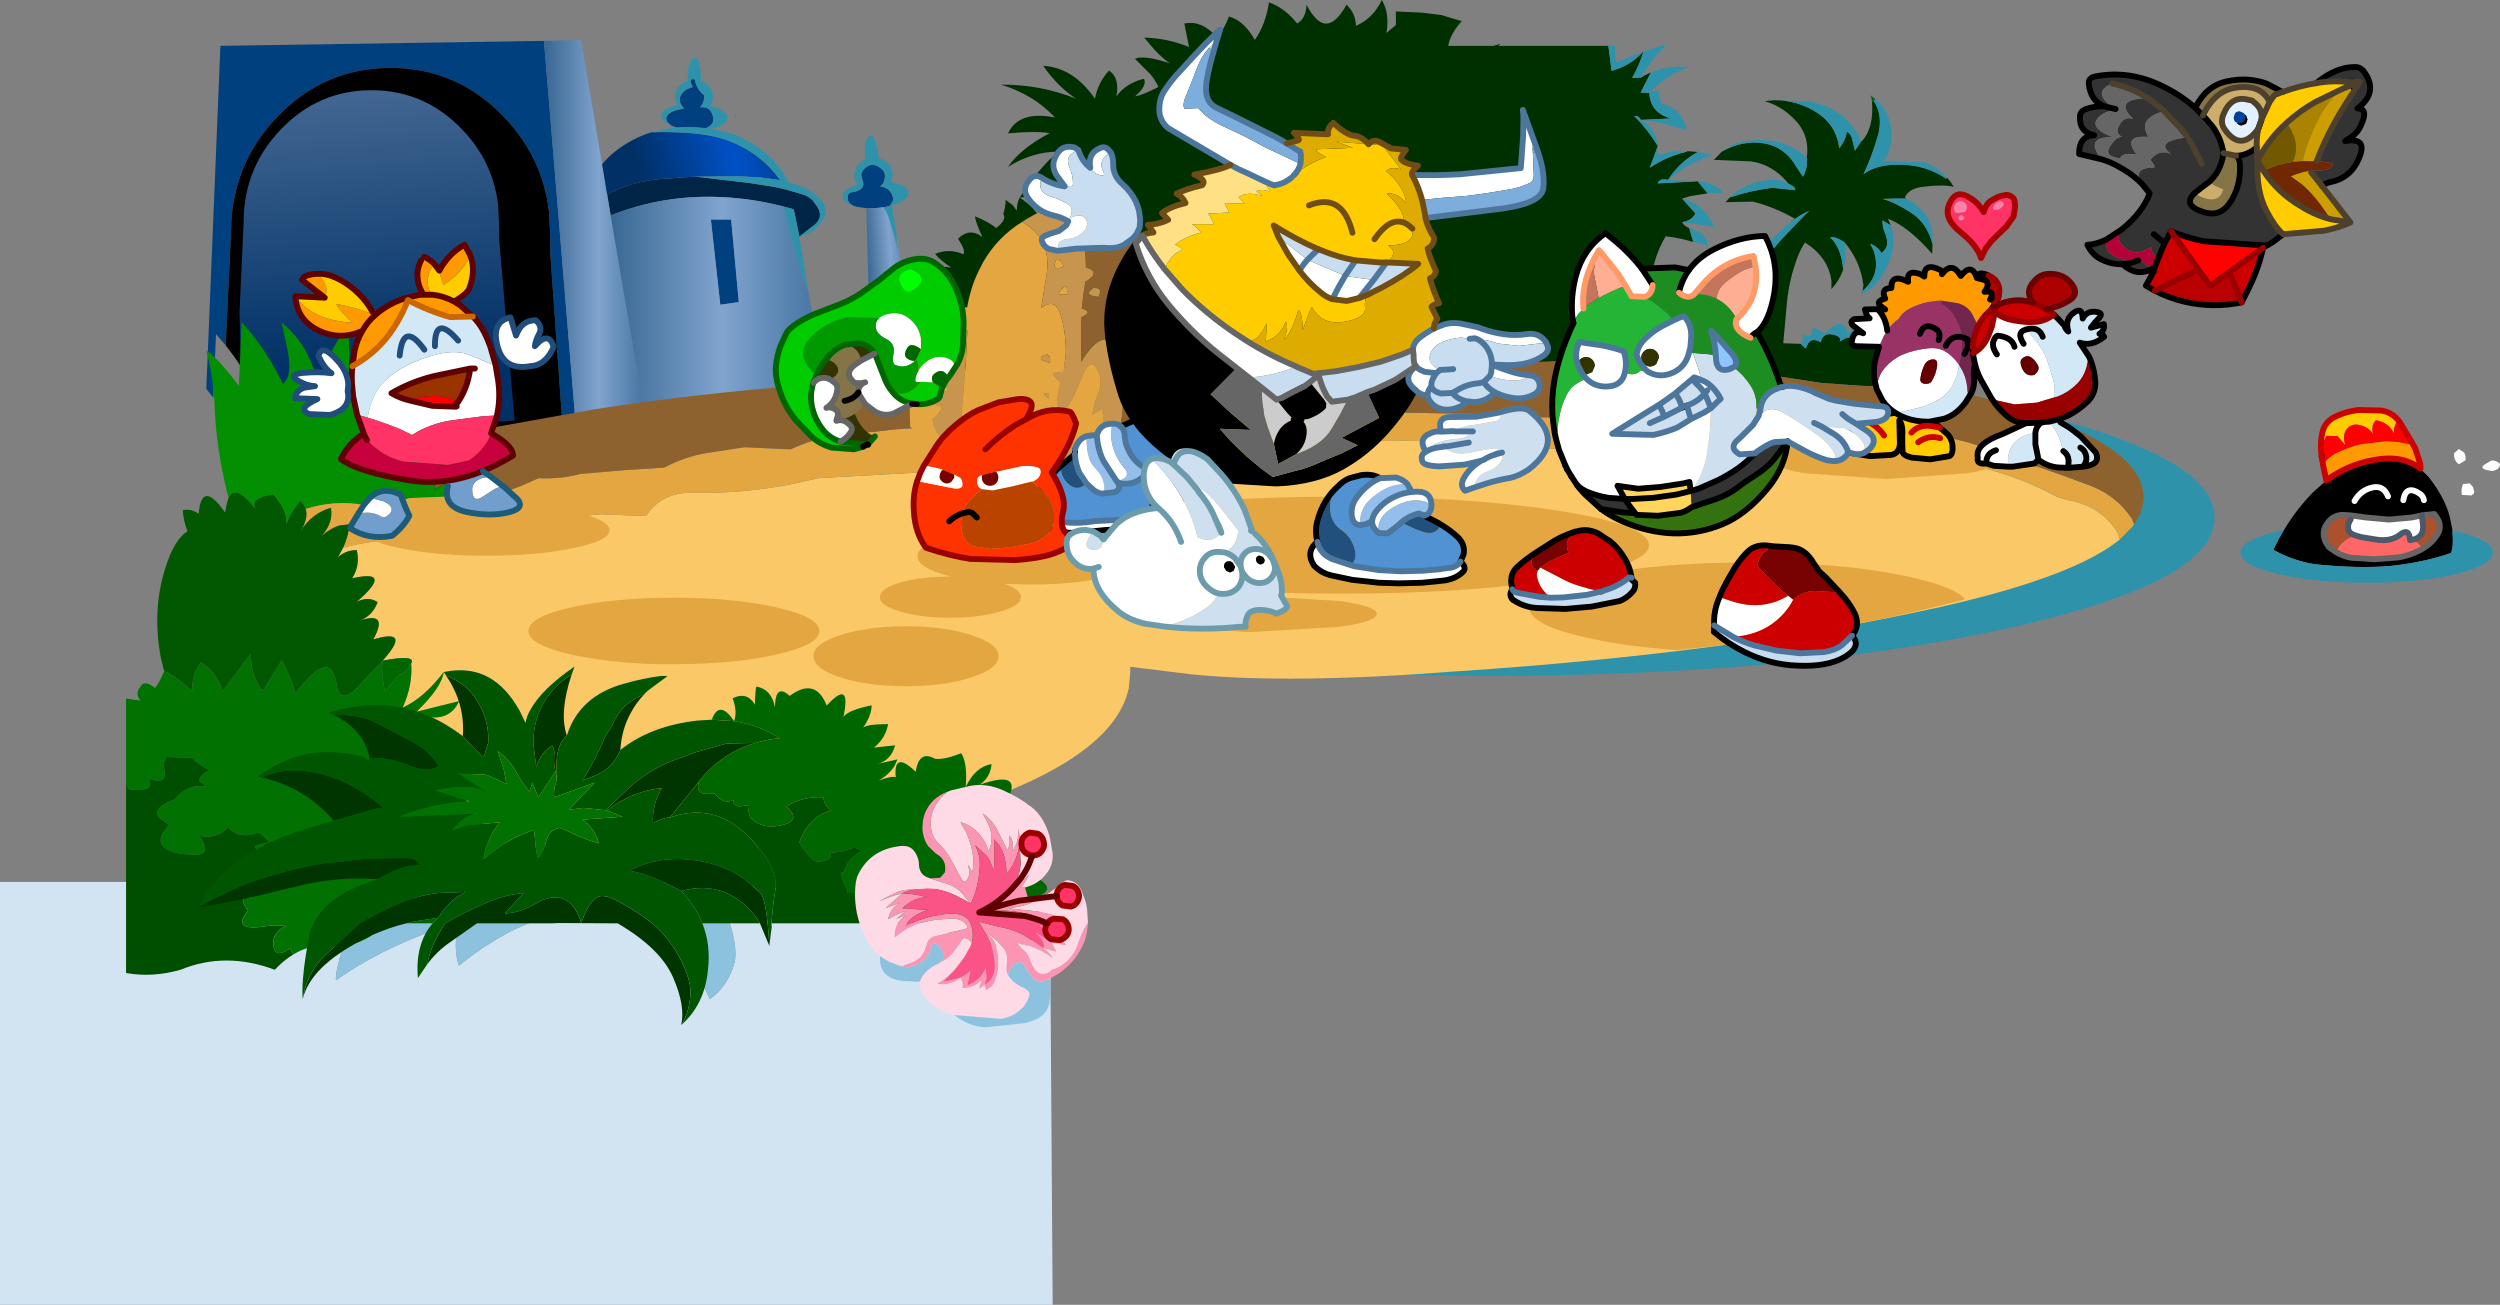 <svg height="222" width="425.35" xmlns="http://www.w3.org/2000/svg"><rect width="100%" height="100%" fill="#808080" stroke="none"/><path d="M108.1 150.05h1.65q10.65 18.55 11 19.95 3.1-2.2 4.2-6.15 1-3.8-3.55-13.8l57.25 5.55.45 66.4H0v-71.95h62.45q-5.5 13.65-5.3 16.75 3.15-2.3 7.8-4.7 5.1-2.6 13.05-5.35-.95 4.85.1 7.55 3.75-3.15 8.8-5.85 2.7-1.45 21.2-8.4" fill="#d2e4f2" fill-rule="evenodd"/><path d="M109.75 150.05h11.65q4.55 10 3.55 13.8-1.1 3.95-4.2 6.15-.35-1.4-11-19.95m-47.3 0h45.65q-18.5 6.95-21.2 8.4-5.05 2.7-8.8 5.85-1.05-2.7-.1-7.55-7.95 2.75-13.05 5.35-4.65 2.4-7.8 4.7-.2-3.1 5.3-16.75" fill="#8dc2de" fill-rule="evenodd"/><path d="M253.4 115q-51.1-.05-87.25-7.9Q130 99.25 130 88.1t36.15-19.05q36.15-7.85 87.25-7.8 51.1-.05 87.25 7.8 36.15 7.9 36.15 19.05t-36.15 19q-36.15 7.85-87.25 7.9" fill="#2f92ab" fill-rule="evenodd"/><path d="m92.55 6.95 6.1 73.7-2.35.2-2.65-37.35-.05-3.8-.2-3.7q-1.1-9.3-7.75-16.2-7.95-8.25-19.2-8.25t-19.2 8.25q-7.85 8.15-7.95 19.55v.35l-.9 19.05-1.65-1.9-.45 10.85-1.2-1.55L37.5 7.8l55.05-.85M115.1 21.7l-.8-.3-.2-.05v-.1q-1.5-1.1 0-2.1.55-.35 1.2-.45l1.05-.25q-1.6-1.8.45-3.25l1.05-.4q-.85-1.6.35-1.3.35 1.75 1.65 2.75-.05 1.35-.75 2 1.9-.2 2.25 1.75.2 1.2-1.25 1.8l-2.8-.2-2.2.1m32.3 13.7-.85-.1-.9-.15h-.05l-.15-.05q-1.45-.55-1.2-1.75.1-.6.7-.65 2.6-.35 1.7-2.35-.3-.8.25-1.45 1.35-1.6 3.05-.2.7.55.6 1.55-.1.95-.8 1.5 1.2.05 1.85 1.05.85 1.3-.35 2.3l-.95.15-1.2.15h-1.7m-26.45 1.95h3.45l1.3 14.05-3.15.45-1.6-14.5" fill="#01407e" fill-rule="evenodd"/><path d="m103.9 36.65-.6-3.55q4.15-2.25 9.2-2.65l5.75-.4h.1l9.25 1.1 3.85.6q1.75.25 5.65 1.5l.65.4.5.4.8 1.1q1.1 1.75-.4 3.05L136 40.25l-.95-4.65-1.7-.45q-5.15-1.35-10.3-1.6-9.95-.55-19.15 3.1" fill="#012547" fill-rule="evenodd"/><path d="M39.3 39.35q.1-11.4 7.95-19.55 7.95-8.25 19.2-8.25t19.2 8.25Q92.3 26.7 93.4 36l.2 3.7.05 3.8 2.65 37.35-19.15 2.25q-2.75.15-5.2 1.05l-2.25.6.6-1.9q1.2-3.7 3.25-6.85-3.95.9-7.6 2.85 0-1.6.4-3.1l.75-2.15q.85-2.2 2.05-3.15l-2.45.2q-2.55.75-4.15 2.55l-1 1.25-.15-1.5-.4-2.1q-.25-1.3-.15-3.55l.3-4.45q-2 .85-3.5 2.45l-.8.85-2.25 2.7.4-3.55q.25-4.1-.25-8.25l-2.8 5-.55 1.15q-1 2.1-1.5 3.75l-.2.65-.2-1.05q-1.4-5.9-5.95-9.65l.75 3.4.35 1.75q.75 4.05-.85 5.3-2.15-4.35-4.65-7.6l-.75-1 .9-19.05v-.35" fill-rule="evenodd"/><path d="m46.65-1.85 6.3-.15 3.6 21.15.85 5.15.6 3.55 7.35 43.05-1.75.1-10.85.85-6.1-73.7" fill="url(#a)" fill-rule="evenodd" transform="translate(45.9 8.8)"/><path d="M65.35 70.9 58 27.85q9.2-3.65 19.15-3.1 5.15.25 10.3 1.6l.95 4.1L90 36.2l1.7 4.85.65 3.8L96.1 67.3l-3.3-.5q-13.5 3-27.45 4.1m9.7-42.35 1.6 14.5 3.15-.45-1.3-14.05h-3.45" fill="url(#b)" fill-rule="evenodd" transform="translate(45.9 8.8)"/><path d="m57.4 24.3-.85-5.15q.95-1.2 2.3-2.25 2.75-2.15 6.1-3.2 8.65-.25 13.15 1.45 5.45 2.1 8.75 6.7l-2.5-.35-.8-.1h-.2l-3.25-.2-7.65.05h-.1l-5.75.4q-5.05.4-9.2 2.65" fill="url(#c)" fill-rule="evenodd" transform="translate(45.9 8.8)"/><path d="m106.7 31.55.85 5.35.05.4.65 4.4h.05l.45 3 3.65 23.05h-9.75L101.5 26.6h1.7l1.2-.15q1 1 2.5 7.55-.4-2.7-.2-2.45m-1.35-5.25-.1.05-.85.1.95-.15" fill="url(#d)" fill-rule="evenodd" transform="translate(45.9 8.8)"/><path d="m110.85 22.5 3.3-.7.95-.1 2.2-.1 2.8.2q1.45-.6 1.25-1.8-.35-1.95-2.25-1.75.7-.65.75-2-1.3-1-1.65-2.75-1.2-.3-.35 1.3l-1.05.4q-2.05 1.45-.45 3.25l-1.05.25q-.65.1-1.2.45-1.5 1 0 2.1v.1q-1.65-.75-1.6-1.65 0-.95 1.7-1.55l1.05-.3q-.45-.7-.4-1.5 0-1.2 1-2 .5-.4 1.15-.6v-.8q0-1.3.35-2.25.35-.9.9-.85.45 0 .75.9l.3 2.25-.1.75q.7.2 1.25.75.9.9.9 2.1l-.45 1.4q.65.15 1.3.45 1.6.7 1.55 1.65-.05.95-1.7 1.55l-.15.05-.85.2.95.2q4.4.85 7.85 3.6 3 2.35 4.3 5.35 3.25.65 5.35 2.8 2.1 2.1-.3 4.6-.65.85-2.1 1.45l-1.1.35 1.6 9.6-1.7-4.85-1.6-5.75-.95-4.1 1.7.45.95 4.65 2.65-2.05q1.5-1.3.4-3.05l-.8-1.1-.5-.4-.65-.4q-3.9-1.25-5.65-1.5l-3.85-.6-9.25-1.1L126 30l3.25.2h.2l.8.1 2.5.35q-3.3-4.6-8.75-6.7-4.5-1.7-13.15-1.45m34.6 12.6-.35-.15q-1.7-.55-1.75-1.5-.1-.95 1.55-1.65l1-.4q-.5-.65-.55-1.45-.05-1.2.85-2.1.45-.5 1.05-.7l-.1-.8q-.1-1.35.15-2.3.3-.9.8-.95.5-.05.85.85l.5 2.25v.7q.7.15 1.35.65 1 .8 1.05 2 .05.75-.3 1.4l1.3.35q1.7.55 1.75 1.5.05.9-1.55 1.7l-1.3.45.85 5.4q-.2-.25.2 2.45-1.5-6.55-2.5-7.55l.85-.1.1-.05q1.2-1 .35-2.3-.65-1-1.85-1.05.7-.55.8-1.5.1-1-.6-1.55-1.7-1.4-3.05.2-.55.65-.25 1.45.9 2-1.7 2.35-.6.05-.7.65-.25 1.2 1.2 1.75m-24.4-13.2-.3-.05-.05.1.35-.05" fill="#2f92ab" fill-rule="evenodd"/><path d="m39.05 32.1 2.6 30.65-15.8 1.05-8.25.7-13.75 1.4q-7.65.8-8.1-.8L-5 50.2l-.15-5.9.7-15.2v-.3q.1-9.15 6.4-15.65 6.35-6.6 15.35-6.6t15.35 6.6q5.35 5.5 6.2 12.95l.15 3 .05 3" fill="url(#e)" fill-rule="evenodd" transform="translate(45.9 8.8)"/><path d="M360.7 91.75q-4.75 3.9-15 7.3-6.75 2.25-15.9 4.3-34.9 7.75-81.65 10.85-28.9 2.25-45.7.5l-10.15-1.25v.95l-.25 2.7q-2.35 10.85-23.9 18.8-24.1 8.9-58.25 8.9l-26.75-1.55-5.85-.8q1.65-1 5.85.8-1.35-4-4.05-7.25l6-.4-7.6-6q3.65.05 4.8-.8-5.8.05-10.4-1.6 6-2.1 6.85-1.95-4.35-.85-5.3-3.2 3.3.2 4.65-2.75l-7.25 1.8q4.25-4.1 4.65-6.75-3.4 4.45-7 6.05 1.75-3.9 1.45-7.5.95-1.6-4.85-.5 5.05-5.6-1.6-3.6 2.7-4.9-2.3-3.2 2.2-.85 3.05-3.15-1.6-1.05-3.55-.05 2.7-2.35 3-3.45.4-1.5-3.8-.55 1.4-2.15.8-4.8-1.85 0-3.2 1.2l.9-1.65q9.2-2.25 18.6-1l3.65.4-1.5-.75q11.3-3.3 23.05-4.3l7.7.3q2.7-4.05 7.75-3.95 9 .2 17.9-1.65l3.7-.85 30.55-1.7q4.95-.55 9.25 1.4Q185 79.8 191 79.75q2.9-.05 5.6-1.1 4.7-1.7 9.7-.75l12.75-1.6q20.3-2.7 40.5.2l3.65-.1q12.1-.35 24.05-2.6l4.05-.5q14.5 1.1 28.45 4.15l4.6.4q14.1.4 25.65 6.7l1.85.55q5.5.9 8.4 5.45l.45 1.2M77.9 73.95l-.05-.15h.05v.15" fill="#fac866" fill-rule="evenodd"/><path d="m318.5 17.4-.1-.75-.2-.45.85.65-.55.55M177.65 34.3l-1.1 2.15h-.05q.4-1.65 1.15-2.15M65.1 112.4q5.8-1.1 4.85.5l-.25.35q-.75 1.35-1.8 1.55l-2.4 2.8q-.7-3.05-.4-5.2" fill="#060" fill-rule="evenodd"/><path d="m319.05 16.85.05.05-.3.25-.3.25.55-.55" fill="#004800" fill-rule="evenodd"/><path d="M158.65 63.5q.9-6.15 1.15-7.1l-.05-.2h.1l2-3.55.15-.2-3-1-1.2-.5.9-2.25-.15-.25-1.45-2.05 1.05-.5q1.7-.75 3.75-.35-2-1.3-2.8-2.35 2.3-1 4.8.05.5-.5-.9-2.65 2.05-1.95 4.15-.25-1.25-2.75-1.25-3.55 2.4 1 3.6 2 1.85-1.45 1.2-2.4.4-1.2.4-2.4l1.25.95.65.9q0-1.3.5-2.25 3.15-4.9 6.55-7.8-4.4 0-8.55 2.6 2.15-3.15 7.1-5.75-2.45-.4-7.1.05 1.85-3.95 8-2.7-3.6-3.9-9.2-5.6 6.7-.05 12.8 2.4-3.2-2.1-5.6-5.6 5.15.3 8.8 5.6.5-2.75 2.4-4.8 1.85 1.25 1.25 4.4 1.6-2.25 4.7-3 .55 1.25-1.55 3 1.25-.2 4-1.6-.45-1-1.3-2.1l-2.7-2.7q1.55-.7 6 .8-1.9-1.2-4.4-4.4 3.95.1 7.6 1.6l-.8-4q3.05-.6 5.6 2.4 1.15-1.35 2-3.6 2.6.75 4.4 4 1.85-2.65 2.4-6.4 2.7.95 4.8 3.6 1.5-.85 1.6-3.2 1.35 2.6 2.7 3.1 2 .7 4.1-3.1 1.55 1.45 1.6 3.6 2.95-1.3 4.4-4.4 1.35 2.2.8 5.6l1.6-1.35v-2.3l4.4.2 3.3.4 3.5 1.05q-1.9 2.1-2.3 4.2h7.7l1.2-.35-.4.35h18.75l.55 4.25q3.2-.85 5.35-3.25h.05q-.55 2.05-1.9 4.45l1.5-.05q.8-.5 1.6-.85l.05.05-1.7 3.35 1.45.05q.25 3.5 3.75 4.35l-5.15.25q-.45-.75-1.15-.65 2.25 2.2 3.95 5V25l-1.3 3.55q2.85-1.95 6.35-2.75l-.05-.1.45.05h.15l1.15.1h.15q-3.1 1.65-5.1 4.75-1.45-.3-1.75.6l6.8-.35 1.65 2 .05.05-2.9.45-.7.2-.75.25 2.25 2.5q-.5 1.2-2.25 1.5.25.55 1.05.95l.15.05.7 2.35h-.05l-1.7-.45-1.5-.3-1.45-.2q-1.75 2.95-2.35 6.45-.7 3.95-.7 7.95 1.9-.3 1.55 3.1 2.55-1 3.2.55 1.45-1.4 2.4-.1 2.2-1.95 2.95 1.55l1.85-4.1q.45-1.45 2.25-3.9l3.8-5.15 4.4-5.45 4.5-4.7.6-.55q-1.9.85-3.3 2.05l.8-.7q-3.5-2-7.15-2.9l-4.6.1.7-.8q3.55-1.2 7.25-1.65l3.85.4q.2-.45-.9-1l-.1.05-.1-.15-.95-1.05q-2.35-2.3-5.5-2.75l-6.25-.25 1.35-1.4q3.65-2.05 7.25-1.4 3.6.65 5.5 4.1l1.05 1.55q.3-.3.65-1.8V26.8q.6-4-2.4-6.8-2.1-2.05-4.8-2.8l1.75-.15q3.85 0 7.1 2.05 3.4 2.15 3.9 6.15 1.15-1.6 1.25-2.85.7.35.9 1.15l.5 2.1.9-1.35.15-.35.05.15.05-.05.5-.6q1.55-2.3 1.25-6.05l.3-.25q1.7 2.65.65 6.15-1.1 3.7-2.4 6.35 1.8-1.4 4.8-1.6 5.35-.35 9.25 2.35l.2-.15.65.8.4.65.05.1q-1.55-.45-5-.05-2.65.25-3.3 1.85l.25.2q-2.1-.05-4.05.05 1.9.45 4.8 2.3 2.8 1.8 3.7 5.4l-.05 1.65q-4.05-4.65-7.55-6l.5 1.15-1.4-.85q-.05 1.05.35 2 1.1 2.45-.55 3.55-.65-1.15-1.9-1.55l.55 1.05q1.45 4.1-1.85 6.95l.15-.95q-.45-3.6-2.6-6.55l-.55-.7-.1-.1.05.05q-1.6-1.1-2.45-.85 1.9 1.8 2.2 5.45-.6 1.8-2 3.35v-1.4q-.5-4-4.5-6.55-.75 1.15-1.25 2.45-1.4 3.7-1.8 7.55l-.65 7.15 2.95.1.1.05v.05l.8.7q.65-2.2 2.55-1.05.3-1.65 1.95-1.35 1.65.3 1.25 1.25 1.95-1.5 3.25 0 2.2-1.35 2.5.85 2.9-.95 2.5 1.1l1.4.15q.25.45-.3 1.65 2.6-1.55 2.55 1.05h-.05.05l2.65.35q-.25.8-1.35 1.1l2.8.25-1.15.75q-1.4.65-3.25.4l-7.8-.15-7-.5-7.15-1.1-1.1-.2-1.45-.05-7.8-.15-2.9-.1-4.1-.4-7.15-1.1-7.45-.75h-3.3l-2.65.15-1.4.1-3.95.05-.2-.05v.05l-3.85-.4-14.25-.75-3.6-.7h-.45l-4.9-.15-2.5-.15-16.35 1.1-9.55.05-45.05 2.9h-.05m121.7-8.9-.35.05.35.15v-.2m-102.7-20.3q-1.05-.95-4.15-.7 2 1.4 2.85 2.6l.15.25h.05l1.1-2.15m27.8 23.95h-.05l.05.05v-.05M161.1 48.8l-2.4-.1 2.4.1" fill="#002f00" fill-rule="evenodd"/><path d="m38.9 84.7-.25-.9q-1.9-7.7-2.15-15-.2-4.65-1.4-9.2 1.65 1.1 4.35 4.5l1.2 1.55.45-10.85 1.65 1.9.75 1q2.5 3.25 4.65 7.6 1.6-1.25.85-5.3l-.35-1.75-.75-3.4q4.55 3.75 5.95 9.65l.2 1.05.2-.65q.5-1.65 1.5-3.75L56.3 60l2.8-5q.5 4.15.25 8.25l-.4 3.55 2.25-2.7.8-.85q1.5-1.6 3.5-2.45l-.3 4.45q-.1 2.25.15 3.55l.4 2.1.15 1.5 1-1.25q1.6-1.8 4.15-2.55l2.45-.2q-1.2.95-2.05 3.15l-.75 2.15q-.4 1.5-.4 3.1l5.85-2.4 1.75-.45q-2.05 3.15-3.25 6.85l-.6 1.9-.15.5q1.15-.65 2.4-1.1 2.45-.9 5.2-1.05l-2.2 3.3q-1.05-.45-2.15-1.25l1.1 1.3-8.55.35q-4.45 1.3-7.8 1.15-5.1-.85-9.9.7-.25-.8-.9-1.4-1.6 1.85-2.4 4 .35-2.2-2.2-5.1-2.2.35-2.9 1-.7.65-.05 1.6-3.45-4.55-4.65-2" fill="#028f01" fill-rule="evenodd"/><path d="M77.3 142.45q-1.65.9-1 4.35l-3.2-2 1.2 4.4-2.8-2q-.3 1.9.25 3.65-1.45.15-2.65-.45.8 2 1.6 2.8-.4 1.4-.3 3.55-3.45-2.85-5.05.35l-.55 1.4q-2.3-1.1-1.6.7-3.5 2.25-8.2 1.85-2.6-.2-5.1 1.35l-.55-1.05q-2.7 1.95-2.85-.75-.1-2 2.1-3.05-1.65-.25-3.5.05-5.9.95-2.85-2.75-.6-.25-.95-1.85-.25-.55 1.05-.25h.05l.3-.05q2.7-.8 3.8-2.45l-1.45-.9-.05-.05q-.9-.45-.95-1.2-.1-2.4.5-2.25l-.85-1.45h-.05q-1.15-.45 2.2-1.1-.8-1.05-1.9-1.65-3.3 1.25-5.15-.95-1.85 2.15-4.95 1.5 2.7 3.55-1.5 3.2l-1.25-.1q-6.15-.95-2.25-5-4.55-2.25.9-4.3 2.1-2.6 5.25-2.2-.2-.3-1.15-.95.4-1.3 1.9-1.75-2.2-1.15-3.1-2.2l-4.35-.1q-.6 1-.45 1.65.9 3.35-2.6 2 1 1.8-1.35 1.95-2.75.15-2.1-.9l-.35.05v-14.7l2.45.35q-1-1.2 0-2.4.65-1.2 2.5.25.9-1.25 1.5-2.8h.05q1 .05 4.75 3.35-.1-2.85 1.5-4.9 2.7 1.7 3.7 4.9l4.8-6.4q-.15 3.65 2 6.4l3.2-5.2q1.2 1.75 2.4 5.6 5.95-8.05 6.95-1.6.6 4.1 4.35-.3l3.5-3.7q-.3 2.15.4 5.2l2.4-2.8q1.05-.2 1.8-1.55l.25-.35q.3 3.6-1.45 7.5 3.6-1.6 7-6.05-.4 2.65-4.65 6.75l7.25-1.8q-1.35 2.95-4.65 2.75.95 2.35 5.3 3.2-.85-.15-6.85 1.95 4.6 1.65 10.4 1.6-1.15.85-4.8.8l7.6 6-6 .4q2.7 3.25 4.05 7.25-4.2-1.8-5.85-.8" fill="#017201" fill-rule="evenodd"/><path d="m363.1 89.2-.25.35-2.15 2.2-.45-1.2q-2.9-4.55-8.4-5.45l-1.85-.55q-11.55-6.3-25.65-6.7l-4.6-.4Q305.8 74.4 291.3 73.3l-4.05.5q-11.95 2.25-24.05 2.6l-3.65.1q-20.2-2.9-40.5-.2l-12.75 1.6q-5-.95-9.7.75-2.7 1.05-5.6 1.1-6 .05-11.95 1.3-4.3-1.95-9.25-1.4l-30.55 1.7-3.7.85q-8.9 1.85-17.9 1.65-5.05-.1-7.75 3.95l-7.7-.3q-11.75 1-23.05 4.3l1.5.75-3.65-.4q-9.4-1.25-18.6 1 .85-1.85 1.1-3.95l-1.7.2q-1.55.45-3.1 1.8 2.05-2.25 1.6-4.8-3.2.9-5.1 3.9 1.3-2.2.8-3.7 4.8-1.55 9.9-.7 3.35.15 7.8-1.15l8.55-.35-1.1-1.3q1.1.8 2.15 1.25 1.8.8 3.3.35l2.1-.65q3.45-1 6.9-2.7 3.7.2 7.05-.7l7.5-.65 6.85-.45q3.55-1.85 7.15-2.45l6.5-1 7.85.35q4.05-1.85 7.2-2.25l10.7-1.15 8.55-.6 8.45-.7 9-.75 9.25-.45 8.75-.25q4.5-.2 9-.1l9.5-.25q1.4-.15 38.1.5 15.85 1.7 31.65-1.65 15.9.45 32.8 2.7 5.8.75 11.3 2.2l2.9.8q3.25.65 6.35 1.8l8.85 3.15q4.25 1.45 8.85 3.2 4.35 1.65 7 5.55l.4 1" fill="#e3a640" fill-rule="evenodd"/><path d="m327.85 65.4 1.95.45q34.9 7.75 34.9 18.75 0 2.35-1.6 4.6l-.4-1q-2.65-3.9-7-5.55-4.6-1.75-8.85-3.2L338 76.3q-3.1-1.15-6.35-1.8l-2.9-.8q-5.5-1.45-11.3-2.2-16.9-2.25-32.8-2.7-15.8 3.35-31.65 1.65-36.7-.65-38.1-.5l-9.5.25q-4.5-.1-9 .1l-8.75.25-9.25.45-9 .75-8.45.7-8.55.6-10.7 1.15q-3.15.4-7.2 2.25l-7.85-.35-6.5 1q-3.6.6-7.15 2.45l-6.85.45-7.5.65q-3.35.9-7.05.7-3.45 1.7-6.9 2.7l-2.1.65q-1.5.45-3.3-.35l2.2-3.3q-2.75.15-5.2 1.05-1.25.45-2.4 1.1l.15-.5.6-1.9q1.2-3.7 3.25-6.85v-.15l23.5-4.2q14-2.15 28.25-3.45l29-2.65h.05l45.05-2.9 9.55-.05 16.35-1.1 2.5.15 4.9.15h.45l3.6.7 14.25.75 3.85.4v-.05l.2.05 3.95-.05 1.4-.1 2.65-.15h3.3l7.45.75 7.15 1.1 4.1.4 2.9.1 7.8.15 1.45.05 1.1.2 7.15 1.1 7 .5 7.8.15q1.85.25 3.25-.4m-122.4-7.15v.05l-.05-.05h.05" fill="#8d622e" fill-rule="evenodd"/><path d="m125.05 19.9.05-.1.3.05-.35.05" fill="#2b461a" fill-rule="evenodd"/><path d="m118.6 19.35-.15-.05.2.05h-.05" fill="#036" fill-rule="evenodd"/><path d="M273.65 7.8h1.25q-.3 1.4.1 2.8 2.1-.95 4.55-1.8-2.15 2.4-5.35 3.25l-.55-4.25m5.95 1 3-1h.8q-2.4 2.2-4.2 5.4l-1.5.05q1.35-2.4 1.9-4.45m1.2 3.55q3-1.3 6.6-.95-3.9 1.4-6.8 4.4l1.55-.4.45 2.2q3.7.85 4.4 4.6-3.8-1.35-7.8-1.8 2.6 1.5 2.8 4.35-1.7-2.8-3.95-5 .7-.1 1.15.65l5.15-.25q-3.5-.85-3.75-4.35l-1.45-.05 1.7-3.35-.05-.05M282 25v.6l.2.75q2.3-.7 4.8-.65l.05.1q-3.5.8-6.35 2.75L282 25m6.9.85 2.5.55q-1.95.5-4.75 2.1l-2.85 2.1 5.05.25.55.05q2.35.25 3.8 1.9l-2.65.1-.05-.05-1.65-2-6.8.35q.3-.9 1.75-.6 2-3.1 5.1-4.75m-2.7 7.95q2.55.6 4.2 2.6l1.4 2.2-2.6-.35-3-.45q1.75-.3 2.25-1.5l-2.25-2.5m1.2 5 .95.35q2 .65 2.25 2.65l-2.5-.65-.7-2.35m3.05 20.9 1.6-5.15.25-.75 1.1-2.7q1.35-2.8 3.25-5.3 1.8-2.4 4.05-4.5l3.7-3.3.15-.1q1.4-1.2 3.3-2.05l-.6.55-4.5 4.7-4.4 5.45-3.8 5.15q-1.8 2.45-2.25 3.9l-1.85 4.1m3.85-26.1q2.5-2.6 6.9-3 1.85-.15 3.05.7l.15.1.1-.05q1.1.55.9 1l-3.85-.4q-3.7.45-7.25 1.65m-1.35-7.8q1.7-1.45 4.1-1.8 6-.95 10.35 2.8v1.45q-.35 1.5-.65 1.8l-1.05-1.55q-1.9-3.45-5.5-4.1-3.6-.65-7.25 1.4m9-8.75 6.05.25q4.05.75 6.7 3.6 1.25 1.4 1.95 3.05l-.15.35-.9 1.35-.5-2.1q-.2-.8-.9-1.15-.1 1.25-1.25 2.85-.5-4-3.9-6.15-3.25-2.05-7.1-2.05m17.15-.15q3.4 2.9 2.5 8.1-.25 1.4-1.2 2.4l7.15.25q2.3.95 3.75 2.6l-.2.15q-3.9-2.7-9.25-2.35-3 .2-4.8 1.6 1.3-2.65 2.4-6.35 1.05-3.5-.65-6.15l.3-.25m5.25 16.9.2.1q4.7 2.65 4.25 7.65-.9-3.6-3.7-5.4-2.9-1.85-4.8-2.3 1.95-.1 4.05-.05m-2.65 4.55q.95 2.8-.15 5.8-1.8 4.85-4.95 5.85l.3-.5q3.3-2.85 1.85-6.95l-.55-1.05q1.25.4 1.9 1.55 1.65-1.1.55-3.55-.4-.95-.35-2l1.4.85m-7.85 2.9v.05l.2 1.3q.05 1.7-.45 3.25-.3-3.65-2.2-5.45.85-.25 2.45.85m-7.4 17.3.05-.05.4-1.7q.9.7 1.3 0 0-1.95 2.15 0 3.35-3.35 4.05 0 2.35-2.8 3.7 0 1-.65 2.9 0l-.25 1.4 2.65-.1q.5 1.5-.75 2.15 3.4-1 3.2 1.05l-.95 1.65q.05-2.6-2.55-1.05.55-1.2.3-1.65l-1.4-.15q.4-2.05-2.5-1.1-.3-2.2-2.5-.85-1.3-1.5-3.25 0 .4-.95-1.25-1.25-1.65-.3-1.95 1.35-1.9-1.15-2.55 1.05l-.8-.7v-.05" fill="#2f92ab" fill-rule="evenodd"/><path d="m27.95 114.25-.55-2.15q-1.7-8.8 1.1-16.55 1.45-4 3.4-5.15-.7-1.75-.8-3.6 1.35-.3 2.7.6.5-5.9 4.5-.2l.3-1.6.3-.9q1.2-2.55 4.65 2-.65-.95.05-1.6.7-.65 2.9-1 2.55 2.9 2.2 5.1.8-2.15 2.4-4 .65.6.9 1.4.5 1.5-.8 3.7 1.9-3 5.1-3.9.45 2.55-1.6 4.8 1.55-1.35 3.1-1.8l1.7-.2q-.25 2.1-1.1 3.95l-.9 1.65q1.35-1.2 3.2-1.2.6 2.65-.8 4.8 4.2-.95 3.8.55-.3 1.1-3 3.45 1.95-1 3.55.05-.85 2.3-3.05 3.15 5-1.7 2.3 3.2 6.65-2 1.6 3.6l-3.5 3.7q-3.75 4.4-4.35.3-1-6.45-6.95 1.6-1.2-3.85-2.4-5.6l-3.2 5.2q-2.15-2.75-2-6.4l-4.8 6.4q-1-3.2-3.7-4.9-1.6 2.05-1.5 4.9-3.75-3.3-4.75-3.35" fill="#025801" fill-rule="evenodd"/><path d="M49.9 162.4q-1.6.95-3.15 2.6-8.4-3.15-16.05 0-4.7 1.35-9.25.55v-32l.35-.05q-.65 1.05 2.1.9 2.35-.15 1.35-1.95 3.5 1.35 2.6-2-.15-.65.45-1.65l4.35.1q.9 1.05 3.1 2.2-1.5.45-1.9 1.75.95.65 1.15.95-3.15-.4-5.25 2.2-5.45 2.05-.9 4.3-3.9 4.05 2.25 5l1.25.1q4.2.35 1.5-3.2 3.1.65 4.95-1.5 1.85 2.2 5.15.95 1.1.6 1.9 1.65-3.35.65-2.2 1.1h.05l.85 1.45q-.6-.15-.5 2.25.05.75.95 1.2l.05.05 1.45.9q-1.1 1.65-3.8 2.45l-.3.05h-.05q-1.3-.3-1.05.25.35 1.6.95 1.85-3.05 3.7 2.85 2.75 1.85-.3 3.5-.05-2.2 1.05-2.1 3.05.15 2.7 2.85.75l.55 1.05" fill="#004f00" fill-rule="evenodd"/><path d="M185.7 39.35q-1.1 1.85.9.95.95-.35-.9-.95m3.4 41.05q.3-3.6 1.25-7.3 1.3-4.9.2-9.8-.7-3.2-2.6-5.55-1.85.2-4 3.85-.05-4.65.05-7.65 2.1-.9.05-1.45l.3-2.5.3-2.05q2.8-1.65.1-2.45 0-2.4-.4-4.8l-.15-.7q2.15-3.3-1.1-2.4-1.6-2.2-4.9-2.1l1.5-.5q11.55-3.75 15.9 8.4 2.75 7.55 4.6 28.3l-.1 3.4.05 1.6q-4.15 2.1-8.65 3.15l-2.4.55m-2.2-29.9q.6-1.15-.15-1.45l-.65-.1q-2 1.3.8 1.55" fill="#8d622e" fill-rule="evenodd"/><path d="M185.7 39.35q1.85.6.9.95-2 .9-.9-.95m-7.5-3.85q3.3-.1 4.9 2.1 3.25-.9 1.1 2.4l.15.7q.4 2.4.4 4.8 2.7.8-.1 2.45l-.3 2.05-.3 2.5q2.05.55-.05 1.45-.1 3-.05 7.65 2.15-3.65 4-3.85 1.9 2.35 2.6 5.55 1.1 4.9-.2 9.8-.95 3.7-1.25 7.3l-3.35.5q.95-1.05 1.35-3.4.75-4.05.5-7.95-.35.1-1.75 1 .2-1.75.95-3.5.8-1.75.2-3.45-1.35-3.75-3.15 1.1-1.4 3.6-3.35 6.25-1.15-2.75 0-5.9-2.8-2.05.45-1.6l.4-3.4q.05-3.3-.9-6.5-.9-2.95-3.3-1.15l.95-5.85q.8-6-4.2-8.8 1.95-1.3 4.3-2.25m8.7 15q-2.8-.25-.8-1.55l.65.1q.75.3.15 1.45m-26.65 24q-.9-.45-1.25-1.65l-.35-1.45q3.2-2.85-.4-2.45-.25-2.85.3-5.8l.2-.7q0 1.6.9-.2.2-.35-.55-.95 1.45-3.65 5.5-5.1l-.3 5.7-.8 9.7q-.15 1.8-.75 2.85l-2.5.05m14.05 5.95q2.45-1.5 3.1-4.05.6-2.55 2.7-2.1.15 3.1 2.8.85.25 1.5-.25 3l-1.1 2.95-7.25-.65m4.4-39q.85 2.1.75-.2l-.75.2m1 2.75q-.9 2 1.25 1.2-.2-1.2-1.25-1.2m1.4 4.6q-2.05 1.7.45 1.25.1-1.45-.45-1.25m-19.9 7.6q.25 1-.5 1.35-3.05-1.35-.6-2.15.85-.2 1.1.8m17.2 10.55q.4 1.65-.9 0h.9m.25-5.2q-2.85-.75-.5-1.45.65.25.5 1.45m-17.45 4.8q-.3-1.7-.7-.85-1.65 1.3.7.85" fill="#c7954d" fill-rule="evenodd"/><path d="M173.9 37.75q5 2.8 4.2 8.8l-.95 5.85q2.4-1.8 3.3 1.15.95 3.2.9 6.5l-.4 3.4q-3.25-.45-.45 1.6-1.15 3.15 0 5.9 1.95-2.65 3.35-6.25 1.8-4.85 3.15-1.1.6 1.7-.2 3.45-.75 1.75-.95 3.5 1.4-.9 1.75-1 .25 3.9-.5 7.95-.4 2.35-1.35 3.4l-4.2.2 1.1-2.95q.5-1.5.25-3-2.65 2.25-2.8-.85-2.1-.45-2.7 2.1-.65 2.55-3.1 4.05-5.9-1.1-11.5-4l-.05-2q.6-1.05.75-2.85l.8-9.7.3-5.7q-4.05 1.45-5.5 5.1.75.6.55.95-.9 1.8-.9.2l-.2.7q-.55 2.95-.3 5.8 3.6-.4.4 2.45l.35 1.45q.35 1.2 1.25 1.65L157 74q.05-.65-.65-.25l-1.5-1.15-.05-1.85-.05-2.95q.1-4.55 1.05-9l.05-.15 1.3-2.25.05-.15q2.6-4.15 7.35-3.95.6-3.45 2-6.3l.7-1.35q2.4-4.25 6.65-6.9m7.2 11.05q.55-.2.45 1.25-2.5.45-.45-1.25m-1.4-4.6q1.05 0 1.25 1.2-2.15.8-1.25-1.2m-1-2.75.75-.2q.1 2.3-.75.2m-.05 20.3q.15-1.2-.5-1.45-2.35.7.5 1.45m-.25 5.2h-.9q1.3 1.65.9 0M161.2 56.4q-.25-1-1.1-.8-2.45.8.6 2.15.75-.35.5-1.35m0 10.15q-2.35.45-.7-.85.4-.85.7.85" fill="#e3a640" fill-rule="evenodd"/><path d="M121.1 122.45q1.3-3.5 3.8.25.6-1.6-.25-3.9 2.45-1.2 3.8 1.1.05-2.7.25-3.1 2.65.55 3.15 3.6.05-4.25 2.5-2 4.4-3.25 6.3 1.65 4.25-4.65 2.85 1.95.7-1.15 4.8-2 0 1.7-1.45 3.8.7-.6 4.25-.6-.4 2.35-2.4 4l3.6-.4q-.7 2.55-2.95 3.15l3.35-.75-.5 1.1q-.95 1.5-2.7 2.5 2.3-.85 2.9-.55-.1-1.2.05-1.8.5-1.9 3.35.85.55-3.75 3.3-2.2 1.5.2 4.45-.95 1.1 1.75.75 5.75 1.65-3.45 4.4-3.9-.2 2.35-2.1 3.55 8.7-3.15 3.7 4.45 8.2-3.5 2.9 3 8.05.1.4 3.1 5.8.2 1.6 4.6 6.05 2.85-.25 4.25 2.85 1.3 1.95 4.55-1.6-.3-.7 1.15-.35 2.15-3.4 1.75l2.3.55q-6.95 1.2-13.7-2.25l-1.7-1.6q-1.5.2-1.65 0-.8-2.15 2.15-1.5-2.75-2.25-4.6-1.05l-4.9-.05q-1.1.45-1.2-1.1-1.8-1.65-5.4-1.45.2-.45-.4-1.4-1.1-2.75-.15-2.05.6-2.4 3.05-3.65-.85-.85-1.9-.45-2 .75-3.45.65.55 1.05-1.2 1.45-1.1.3-1.75-.25-1.35-1.25-2.3-2.9 1.65-4.45 5.4-5.45-1.25-1-1.3-2.25-3.45-.2-6.35 1.55 2.95 2.55-1.25 3.3-2.85.5-4.65-1.2-.65-.65-.4-2.3l-1.7.2q-1.1-.15-.95-1.15-1.65 1-3.25-1.1-3.5.65-2.6-2l.1-.2q3.25-3.95 7.7-5.75.8-.35 1.65-.55 2.05-.65 4.3-.85-3.65-2.25-7.8-2.9l-3.8-.25M73.6 157.1h-4.5l1.3-.3.85-.15 3.3-.5-.95.95" fill="#060" fill-rule="evenodd"/><path d="M64.2 149.6h.05-.05m-19.75-17.35-.55-.15.3-.2.25.35m31.3-17.55-.25-.35.2-.05.05.4m37.6.3h.25l-.05.05-.2.15v-.2" fill="#004800" fill-rule="evenodd"/><path d="M323.95 97.95q8.45 1.75 10.4 4-23.35 6.2-49.15 8.65-7.8-.55-14.05-1.85-10.95-2.25-10.95-5.4 0-3.15 10.95-5.4 10.95-2.25 26.4-2.25t26.4 2.25M306.9 80.5q-5.75-1-5.75-2.45 0-1.45 5.75-2.45l14-1 13.95 1q5.8 1 5.8 2.45 0 1.45-5.8 2.45l-13.95 1-14-1m-79 26.15-15.3.9-15.3-.9q-6.35-.9-6.35-2.2 0-1.3 6.35-2.2l15.3-.9 15.3.9q6.35.9 6.35 2.2 0 1.3-6.35 2.2m37.3-8.1Q249.85 101 228.1 101T191 98.55l-2.5-.4q-5.55 1.3-13.25 1.3l-4.35-.1q2.8.95 2.8 2.25 0 1.45-3.55 2.45-3.5 1.05-8.45 1.05-4.95 0-8.5-1.05-3.5-1-3.5-2.45 0-1.45 3.5-2.5 3.55-1 8.5-1h.2l-.2-.05q-5.6-1.4-5.6-3.4t5.6-3.4q5.6-1.4 13.55-1.4l3.45.1q3.75-1.7 12.3-3.05 15.35-2.4 37.1-2.4t37.1 2.4q15.35 2.45 15.35 5.85 0 3.4-15.35 5.8m-125.8 8.8q0 2.35-7.25 4t-17.5 1.65h-2.55q-8.5-.2-14.75-1.6l-.2-.05q-7.25-1.65-7.25-4t7.25-4q7.25-1.65 17.5-1.65t17.5 1.65q7.25 1.65 7.25 4M68 93.25Q61.9 92 61.9 90.2q0-1.8 6.1-3.1 6.15-1.25 14.8-1.25t14.75 1.25q6.15 1.3 6.15 3.1t-6.15 3.05q-6.1 1.3-14.75 1.3T68 93.25m86.15 23.5q-6.5 0-11.15-1.5-4.6-1.5-4.6-3.6t4.6-3.6q4.65-1.5 11.15-1.5t11.1 1.5q4.65 1.5 4.65 3.6t-4.65 3.6q-4.6 1.5-11.1 1.5" fill="#e3a640" fill-rule="evenodd"/><path d="M109.6 118.15q-1.35 1.4-2.2 3-1.65 2.9-1.85 6.45-.85 2.05-2.5 3.35l-.45.3q-.95.6-2.1 1l-1.4.55q2.3-3.65 3.95-7.65l1.1-1.7q1.5-3.8 5.45-5.3m21.3 42.8-1.6-3.85-.65-1.05q-5.15-6.55-12.75-4.45-3.15-1.75-6.4-2.9l-2.35-.6q6.15-3.15 13.7-1.2 3.9 1 6.8 3.5l1.7 1.5q1.1 1 1.55 9.05m-15 13.45q.75-3.25-1.4-8.15t-9.4-9.15l-9.45-.05h-.7l-1.1.05h-12.7l-4.7 3.3q-2.15 1.5-3.75 3.65.65-3.5 3.05-6.95 3.3-1.95 6.9-3.45 3.3-1.45 6.5-1.7-1 .85-1.85 1.95l-1.4 1.5q2.45 0 5.5-1.8 2.35-1.35 4.3-.7 1.05.4 1.75 1.25.9 1 1.45 2.9.9-2.75 2.2-4.05 1.15-1.2 3.8.2 2.15 1.15 4.1 2.45l2 1.45q2.9 2.5 4.75 6.05.9 1.75 1.4 3.45.5 1.65.25 3.4-.35 2.65-1.5 4.4m-46.8-17.3q-5.8 1.45-10.95 4.85-5.6 3.7-6.65 8.05.65-4.35 3.75-7.4l5.95-5.5q2.75-1.6 6.15-3.15 3.35-1.5 7.05-2l4.8-.2q-2.7 1.3-4.65 4.4l-3.3.5-.85.15-1.3.3m-4.85-7.5h-.05q-6.85-.55-13.9 1.25l-7.6 1.85-.35.05-1.05.25-7.7 1.45q3.8-2.15 7.15-3.55 2.1-.9 4.3-1.55l2.75-.85q3.4-.95 6.9-1.55l7.1-.8q3.95-.2 7.85-.15 1.25.05 1.85 1.2l-2.25.15q-2.55.8-5 2.25m-7.45-9.95-.05-.05q-4.8-5.6-12.3-7.35 3.75-1.55 7.6-1.05 3.85.5 7.4 2.3 3.15 1.6 5.7 3.95l-1.05.1-7.3 2.1m6.1-10.55q-.95-4.95-6.05-7.4 3.9-.35 7.55 1.45l6.45 3.45q1.55.85 2.9 2.5l.75.95.05.3q-1.15.85-3.15.45l-.3-.1q-.75-.15-1.55-.5l-.6-.25q-3.4-1.2-6.05-.85m15.85-3.85q.4-5.55-2.85-10.3 3.6 1.35 5.45 4.55 1.95 3.35 1.7 6.95l-.75 2.35q-1.85-1.55-3.55-3.55m18.5-10.45q-2.15 6.5-.8 10.35-1.6 1.35-1.75 4.4-.1 2.1.2 2.85l-.2-.55-.2-.65v.05q-.35-1.4-.2-2.85.1-.95-.35-1.55-1.9 1.15-2.7 3.65l-.35-2.65q-.55-4.05 1.25-7.6 1.75-3.5 5.1-5.45m5.8 23.05.4-.4 4.05-3.85q3-2.55 6.6-4.05l4.35-1.6 5.2-1.45 4.75-.1v.05q-.85.2-1.65.55-4.45 1.8-7.7 5.75l-.1.2-5 6.15q-1.2 0-2.85.95-.2-3.05 1.5-5.95-4.85.4-9.35 3.8l-.2-.05" fill="#003500" fill-rule="evenodd"/><path d="m43.7 144.4 1.1-.6.1.25-1.2.35m18.25-15.55.95.25-.2.35-.75-.6m.95 13.25.05.2-.05-.2" fill="#016b01" fill-rule="evenodd"/><path d="m113.35 115.2-2.85 2.1-.6.5-.3.35q-3.95 1.5-5.45 5.3l-1.1 1.7q-1.65 4-3.95 7.65l1.4-.55q1.15-.4 2.1-1l.45-.3q1.65-1.3 2.5-3.35 5.15-4.1 13.1-5l2.45-.15 3.8.25q4.15.65 7.8 2.9-2.25.2-4.3.85v-.05l-4.75.1-5.2 1.45-4.35 1.6q-3.6 1.5-6.6 4.05l-4.05 3.85-.4.4-3.8-.4-.7.1-1.75.2 4.4-4.6-6.9 2.5q-.15-1.2.25-2.35l.15-.6v-.85l.2.55q-.3-.75-.2-2.85.15-3.05 1.75-4.4 2.1-6.75 9.8-8.85 3.15-.9 6.25-1.3h.85v.2m17.9 41.9.05.6-.2 1.55-.2 1.7q-.45-8.05-1.55-9.05l-1.7-1.5q-2.9-2.5-6.8-3.5-7.55-1.95-13.7 1.2l2.35.6q3.25 1.15 6.4 2.9 2.45 2.55 3.6 5.5 1.45 3.65.95 7.9-.55 5.9-4.55 9.4 1.15-1.75 1.5-4.4.25-1.75-.25-3.4-.5-1.7-1.4-3.45-1.85-3.55-4.75-6.05l-2-1.45q-1.95-1.3-4.1-2.45-2.65-1.4-3.8-.2-1.3 1.3-2.2 4.05-.55-1.9-1.45-2.9-.7-.85-1.75-1.25-1.95-.65-4.3.7-3.05 1.8-5.5 1.8l1.4-1.5q.85-1.1 1.85-1.95-3.2.25-6.5 1.7-3.6 1.5-6.9 3.45-2.4 3.45-3.05 6.95l-1.6 2.35q-.5-5.8 2.5-9.3l.95-.95q1.95-3.1 4.65-4.4l-4.8.2q-3.7.5-7.05 2-3.4 1.55-6.15 3.15l-5.95 5.5q-3.1 3.05-3.75 7.4-.2-2.95.55-7.6l.5-2.9q.2-1.25.8-2.4 2.05-4.25 8.75-6.8l2.1-.7h.05q2.45-1.45 5-2.25l2.25-.15q-.6-1.15-1.85-1.2-3.9-.05-7.85.15l-7.1.8q-3.5.6-6.9 1.55l-2.75.85q-2.2.65-4.3 1.55-3.35 1.4-7.15 3.55 1.75-3.2 4.2-5.65 2.5-2.55 5.7-4.3l.15-.1h.05l1.2-.35-.1-.25q4.25-2.05 11.8-4.1l.2-.05 7.3-2.1 1.05-.1q-2.55-2.35-5.7-3.95-3.55-1.8-7.4-2.3-3.85-.5-7.6 1.05l-.25-.35q1.85-1.4 3.85-2.25l.9-.4q2.15-.85 4.45-1.15 4.05-.5 8.5.7l.05.05.75.6.2-.35q2.65-.35 6.05.85l.6.25q.8.35 1.55.5l.3.1q2 .4 3.15-.45l-.05-.3-.75-.95q-1.35-1.65-2.9-2.5l-6.45-3.45q-3.65-1.8-7.55-1.45l-1-.45q5.85-1.8 11.2-1.05 6.15.8 11.7 5.05 1.7 2 3.55 3.55l.75-2.35q.25-3.6-1.7-6.95-1.85-3.2-5.45-4.55l-.15-.25-.05-.4q7.55-1.5 12 5.45l.7 1.15 1 2.1q.2-1.15.85-2.25 1.9-3.5 7.5-7.35l-.5 1.4q-3.35 1.95-5.1 5.45-1.8 3.55-1.25 7.6l.35 2.65q.8-2.5 2.7-3.65.45.6.35 1.55-.15 1.45.2 2.85l-2.9 4.4-1.05-2.5-.45 1.55q-1.35-1.55-2.2-3.25-1.2-2.2-3.2-3.65l1.05 3.3.4 2.3q-2.25-1.15-3.5-1.6l-4.65-.2 5.25 3.45-1.3-.6q-.8-.4-1.65-.5l-2.55-.05-3.75.55 5.9 1.9-2.65.2q-4.75.55-9.35 2.4l13.25-.55q-1.65.35-2.85 1.35l-1.4 1.5 2.5-.8 5.6-.55-.85 1.2q-1.45 2.25-1.9 5.05l.85-.65q2.25-1.85 4.75-3.1 1.45-.65 3-1.2l.15 1.3.1 1.5.3 1.6.2.4q.95-1.4 1.35-2.95.5-1.9 2.3-2.2l1 .4q2.75 1.4 5.6 2.25v-.05q-.35-1.55-1.45-2.85l-.4-.45-.9-.7 6.85-.5-2.7-1.05q4.5-3.4 9.35-3.8-1.7 2.9-1.5 5.95 1.65-.95 2.85-.95 7.35-2.6 13 2.85 5.65 5.4 4.95 9.55l-.3 2-.05.4-.15 1.5-.15 1.65v.05m-68.35-15 .05.2-.05-.2" fill="#050" fill-rule="evenodd"/><path d="m103.05 137.85.2.05 2.7 1.05-6.85.5.9.7.4.45q1.1 1.3 1.45 2.85v.05q-2.85-.85-5.6-2.25l-1-.4q-1.8.3-2.3 2.2-.4 1.55-1.35 2.95l-.2-.4-.3-1.6-.1-1.5-.15-1.3q-1.55.55-3 1.2-2.5 1.25-4.75 3.1l-.85.65q.45-2.8 1.9-5.05l.85-1.2-5.6.55-2.5.8 1.4-1.5q1.2-1 2.85-1.35l-13.25.55q4.6-1.85 9.35-2.4l2.65-.2-5.9-1.9 3.75-.55 2.55.05q.85.1 1.65.5l1.3.6L78 131.6l4.65.2q1.25.45 3.5 1.6l-.4-2.3-1.05-3.3q2 1.45 3.2 3.65.85 1.7 2.2 3.25l.45-1.55 1.05 2.5 2.9-4.4v-.05l.2.65v.85l-.15.6q-.4 1.15-.25 2.35l6.9-2.5-4.4 4.6 1.75-.2.7-.1 3.8.4" fill="#017201" fill-rule="evenodd"/><path d="M158.05 157.1h-26.8v-.05l.15-1.65.15-1.5.05-.4.3-2q.7-4.15-4.95-9.55-5.65-5.45-13-2.85l5-6.15q-.9 2.65 2.6 2 1.6 2.1 3.25 1.1-.15 1 .95 1.15l1.7-.2q-.25 1.65.4 2.3 1.8 1.7 4.65 1.2 4.2-.75 1.25-3.3 2.9-1.75 6.35-1.55.05 1.25 1.3 2.25-3.75 1-5.4 5.45.95 1.65 2.3 2.9.65.55 1.75.25 1.75-.4 1.2-1.45 1.45.1 3.45-.65 1.05-.4 1.9.45-2.45 1.25-3.05 3.65-.95-.7.15 2.05.6.95.4 1.4 3.6-.2 5.4 1.45.1 1.55 1.2 1.1l4.9.05q1.85-1.2 4.6 1.05-2.95-.65-2.15 1.5m-28.75 0h-9.8q-1.15-2.95-3.6-5.5 7.6-2.1 12.75 4.45l.65 1.05" fill="#004f00" fill-rule="evenodd"/><path d="m411.75 79.7.1.1 1.35 1.35q3.15 4 3.8 7.7l.25 1.35v.25q.25 2.45-.25 3.65-4.55 1.55-9.9 2.15-5.4.55-13.25-.25-3.75-.6-7.05-2.45.8-1.8 1.85-3.45 2.05-3.45 4.95-6.4l2.2-1.95q3.5-2.65 8.1-3.5 4.85-.9 7.85 1.45m-5.45 4.75q-.8-1.95-2.7-1.5-1.95.45-3 2.3 1.05-1.85 3-2.3 1.9-.45 2.7 1.5M400 87.7l-1.2-.1q-1.9-.05-2.9 1.55l-.2.3q-.7 1.3 0 2.8l.5.8 1.2.85q1.35.8 2.7 1l3.9.25 3.95-.3q2-.3 3.8-1.25l.45-.25q1.45-.85 2.4-2.25.45-.65.5-1.3.1-1.15-.95-2.35l-2.1.25-1.75.35-3.85.35-3.85-.35-2.6-.35m12.4-2.6q-.1-.7-.7-1.1-2.35-1.6-2.8 1.1.45-2.7 2.8-1.1.6.4.7 1.1" fill-rule="evenodd"/><path d="m418.35 76.4.7.45q.5.3.45 1.45l-1.15.7q-.95-.75-.8-1.9l.8-.7m5.15 2.2q.3-.3.7-.25 1.8.35.75 1.45l-.8.35q-3.2-.35-.65-1.55M400 87.7l2.6.35 3.85.35 3.85-.35 1.75-.35.2 1.6v.1q.15 1.95-1.65 2.4l-.55.1q-.15-2.2-1.75-.9-1.4 1.1-3.7.85l-2.8-.45-1.05-.3q-1.7-.5-1.1-2.2l.3-.55.05-.65m20.2-5.45.55.6.2.75v.3l-.45.4-1.65-.1-.05-.7q.05-.6.25-1.15l1.15-.1" fill="#fff" fill-rule="evenodd"/><path d="m412.2 93.35-.45.25.35-.35.1.1" fill="#c00" fill-rule="evenodd"/><path d="M408 71.45h-.05q-.75 1.15-.65 2.3-.9-1.9-3.1-2.25-.9 1.1-.4 2.4-.8-1.25-2.4-1.6-1.15-.25-1.95.5-1.05 1.1-.4 2.95l-1.35-1.55-1.85-.05q-1 1.5-.85 3.4v.05q-.3-1.95.1-3.9.4-2 2.4-2.9 1.75-.8 3.75-1.05l3.9.1q1.7.25 2.85 1.6" fill="#fc0" fill-rule="evenodd"/><path d="M395 77.55q-.15-1.9.85-3.4l1.85.05 1.35 1.55q-.65-1.85.4-2.95.8-.75 1.95-.5 1.6.35 2.4 1.6-.5-1.3.4-2.4 2.2.35 3.1 2.25-.1-1.15.65-2.3h.05l.4.55 2 3.35-.2.35-.5-.15-1.9-.35-1.9-.1-4 .45q-1.95.45-3.75 1.25-2.05.9-2.9 2.35l-.2-1.15-.05-.45" fill="red" fill-rule="evenodd"/><path d="M395.25 79.15q.85-1.45 2.9-2.35 1.8-.8 3.75-1.25l4-.45 1.9.1 1.9.35.5.15.7.55.85 2.55.1.85-.1.05q-3-2.35-7.85-1.45-4.6.85-8.1 3.5l-.55-2.6" fill="#f90" fill-rule="evenodd"/><path d="M411.75 93.6q-1.8.95-3.8 1.25l-3.95.3-3.9-.25q-1.35-.2-2.7-1 1.1-2.15 3.35-2.8l1.05.3 2.8.45q2.3.25 3.7-.85 1.6-1.3 1.75.9l.55-.1q.95.55 1.5 1.45l-.35.35" fill="#f66" fill-rule="evenodd"/><path d="m397.4 93.9-1.2-.85-.5-.8q-.7-1.5 0-2.8l.2-.3q1-1.6 2.9-1.55l1.2.1-.05.65-.3.55q-.6 1.7 1.1 2.2-2.25.65-3.35 2.8m14.65-6.2 2.1-.25q1.05 1.2.95 2.35-.05.65-.5 1.3-.95 1.4-2.4 2.25l-.1-.1q-.55-.9-1.5-1.45 1.8-.45 1.65-2.4v-.1l-.2-1.6" fill="#ac502d" fill-rule="evenodd"/><path d="m417.25 90.45.65-.05q6.25 1.5 6.25 3.6 0 2.15-6.25 3.65-6.3 1.5-15.2 1.5-8.95 0-15.2-1.5-6.3-1.5-6.3-3.65 0-2.1 6.3-3.6l1.15-.3q-1.05 1.65-1.85 3.45 3.3 1.85 7.05 2.45 7.85.8 13.25.25 5.35-.6 9.9-2.15.5-1.2.25-3.65" fill="#2f92ab" fill-rule="evenodd"/><path d="m395 77.55.05.45-.05-.4" fill="none" stroke="#000" stroke-linecap="round" stroke-linejoin="round"/><path d="M400.6 85.25q1.05-1.85 3-2.3 1.9-.45 2.7 1.5m2.6.65q.45-2.7 2.8-1.1.6.4.7 1.1" fill="none" stroke="#fff" stroke-linecap="round" stroke-linejoin="round"/><path d="m397.4 93.9-1.2-.85-.5-.8q-.7-1.5 0-2.8l.2-.3q1-1.6 2.9-1.55l1.2.1 2.6.35 3.85.35 3.85-.35 1.75-.35 2.1-.25q1.05 1.2.95 2.35-.05.65-.5 1.3-.95 1.4-2.4 2.25l-.45.25q-1.8.95-3.8 1.25l-3.95.3-3.9-.25q-1.35-.2-2.7-1" fill="none" stroke="#666" stroke-linecap="round" stroke-linejoin="round"/><path d="M400.75 91.1q-1.7-.5-1.1-2.2l.3-.55m.8 2.75 1.05.3 2.8.45q2.3.25 3.7-.85 1.6-1.3 1.75.9l.55-.1q1.8-.45 1.65-2.4v-.1l-.2-1.6" fill="none" stroke="#4a5a6a" stroke-linecap="round" stroke-linejoin="round"/><path d="M408 71.45q-1.15-1.35-2.85-1.6l-3.9-.1q-2 .25-3.75 1.05-2 .9-2.4 2.9-.4 1.95-.1 3.9m.05.4.2 1.15.55 2.6q3.5-2.65 8.1-3.5 4.85-.9 7.85 1.45m-1.35-4.35-2-3.35-.4-.55m2.9 4.8-.5-.9m.5.9.85 2.55.1.85" fill="none" stroke="#c00" stroke-linecap="round" stroke-linejoin="round"/><path d="m71.65 44.3.55-.6q1 .5 1.65 1.15-.85 1.3-1.05 2.45-.3 1.6.8 2.85h-1.55l-.15-.25q-.75-1.3-.85-2.6-.15-1.5.6-3m3.1 1.75q.8-1.5 1.9-2.6 1.1-1.15 2.4-1.8L80 43.4q-1.15 2.9-4.55 5.1l-.4-1.2-.3-1.25m2.5 5.25.25.15.8.5 2.15 1.9-3.85.1q-3.6-1-7.2-2.9-1.35 3.55-3.65 6.45-2.35 2.9-5.8 4.8l.4-2.7q.4-1.8 1.3-3.3-3.8 1.7-7.5-.1-3.65-1.8-3.9-5.8 2.9 4.1 9.65 4.5-2.2-2.15-2.7-3.2 3.75.7 6.65 1.9l.45-.4q2.3-1.8 4.95-2.55l.15.4-.1-.4 1.9-.45.7-.05h1.7q1.9.2 3.65 1.15m-22-.65-3.9-3.05.35-.5q1.1-.5 2.25-.5l.7.7q1.4 1.65.6 3.35m8.6 2.95q-1.35 1.15-2.2 2.7.85-1.55 2.2-2.7" fill="#f90" fill-rule="evenodd"/><path d="m73.85 44.85.9 1.2.3 1.25.4 1.2q3.4-2.2 4.55-5.1 1 2.65-.15 5.65-.3.85-2.1 1.95l-.5.3q-1.75-.95-3.65-1.15-1.1-1.25-.8-2.85.2-1.15 1.05-2.45m-23.6 5.55 5 .25q.8-1.7-.6-3.35l-.7-.7q1.6-.1 3.3.7l.7.35q3.6 2.05 5.45 5.45l.45.5q-2.9-1.2-6.65-1.9.5 1.05 2.7 3.2-6.75-.4-9.65-4.5m19 .25h.05l.1.4-.15-.4m-6.8 24.2-.15-.2-.35-.75.5.95" fill="#fc0" fill-rule="evenodd"/><path d="m80.45 53.85.1.1q1.5 1.6 2.35 3.7l.5 1.25.9 3.15-.3.05-4.15-1.7q-2.65-1.15-7.1.35-4.45 1.45-6.95 3.75-2.55 2.3-3.25 6.55l-1.8-.5-.65-3.05-.2-2.05q-.1-1.6.05-3.15 3.45-1.9 5.8-4.8 2.3-2.9 3.65-6.45 3.6 1.9 7.2 2.9l3.85-.1m-2.55 14.6-.3.25-.2-.6.5.35m-5.7-8.95q-3.6-5-4.2 1 .6-6 4.2-1m5.75-1.55q-4-4.6-3.95.95-.05-5.55 3.95-.95" fill="#d2e8f7" fill-rule="evenodd"/><path d="m84.3 62.05.45 2.65q.45 3.1-.2 6l-2.2.1-5.4.7q-3.6.5-6.85 2.5l-2.05-1q-2.7-1.1-5.5-1.95.7-4.25 3.25-6.55 2.5-2.3 6.95-3.75 4.45-1.5 7.1-.35L84 62.1l.3-.05m-.8 19.05 2.4 1.85q-.8-.3-1.9.35l-1.85 1.2q-1.65 1.1-1.8-.9-.2-2.25 3.15-2.5m8.25-24.35q-.65 1.2-.75 2.15 2.35-2.7 3.2.1-1.3 3.15-4 3.3-4.65.85-5.65-3.8-.85-3.8 2.3-4.5l.95 3.1q.95-2.65 3.35-2.6 1.2 1.05.6 2.25M80.8 62.7H80h.8m-3.1 6.45-.1-.45.3-.25q1.7-2.5 2.1-5.75L73.8 64q-3.85.95-7.2 2.9 1.45.85 3.15 1.25l3.8.9 4 .15.15-.05M59.25 65.5l-.1 1.1q.25 1.05-.1 1.9-.55 1.45-2.9 2.1l-3.55-.15q-2.2-.95 1.4-2.55l-3.8-.15q.2-1.35 1.6-1.8l1.8-.25q-1.05-.05-2.05-.5-3.05-1.4-.1-1.75 2.8-.25 4.95.05-1.2-.8-2.2-2.9.5-2.35 3.35.9 1.65 1.9 1.7 4m3.7 19.2 2.35.6q2.45 1.25.35 2.6-.4.2-.75 0-1.7-1.05-3.95-.5l.95-1.5 1.05-1.2" fill="#fff" fill-rule="evenodd"/><path d="m84.55 70.7-.5 1.6-.5 1.35v.05l-.3.75-.3.6q-1.2 2-3.2 3.3l-3.55.75-7.55-.55q-3.6-.85-6.2-3.7l-.5-.95-1.2-3.35 1.8.5q2.8.85 5.5 1.95l2.05 1q3.25-2 6.85-2.5l5.4-.7 2.2-.1" fill="#f36" fill-rule="evenodd"/><path d="M83.55 73.7q3.7 2.1 3.75 3.8-2.6 1.6-5.15 2.65-3.1 1.25-6.1 1.65-3.35.45-6.55-.1l-2.3-.4q-6.75-1.35-9.15-3.15L58 78.1q1.2-2.45 3.4-4l.55-.2.35.75.15.2q2.6 2.85 6.2 3.7l7.55.55 3.55-.75q2-1.3 3.2-3.3l.3-.6.3-.75" fill="#c7013d" fill-rule="evenodd"/><path d="m82.15 80.15 1.35.95q-3.35.25-3.15 2.5.15 2 1.8.9L84 83.3q1.1-.65 1.9-.35l1.45 1.35q2.55 2-.75 2.85-3.25.8-7.25-.05-4.05-.9-3.15-4.4l-.15-.9q3-.4 6.1-1.65m-19.2 4.55q1.65-1.6 3.8-1.05.7.15 1.45.55.65 1.95 1.45 3.55-.95 1.8-2.9 3.4-4 .8-7.15-1.25l.2-.6 1.15-1.9q2.25-.55 3.95.5.35.2.75 0 2.1-1.35-.35-2.6l-2.35-.6" fill="#729ecd" fill-rule="evenodd"/><path d="m77.6 68.7.1.45-.15.05-.15-1.1q-3.6-1.5-7.65.05-1.7-.4-3.15-1.25 3.35-1.95 7.2-2.9l6.2-1.3q-.4 3.25-2.1 5.75l-.5-.35.2.6" fill="#930" fill-rule="evenodd"/><path d="m77.55 69.2-4-.15-3.8-.9q4.05-1.55 7.65-.05l.15 1.1" fill="red" fill-rule="evenodd"/><path d="M72.2 43.7q1 .5 1.65 1.15l.9 1.2q.8-1.5 1.9-2.6 1.1-1.15 2.4-1.8L80 43.4q1 2.65-.15 5.65-.3.85-2.1 1.95l-.5.3.25.15.8.5 2.15 1.9.1.1q1.5 1.6 2.35 3.7l.5 1.25.9 3.15.45 2.65q.45 3.1-.2 6l-.5 1.6-.5 1.35v.05q3.7 2.1 3.75 3.8-2.6 1.6-5.15 2.65-3.1 1.25-6.1 1.65-3.35.45-6.55-.1l-2.3-.4q-6.75-1.35-9.15-3.15L58 78.1q1.2-2.45 3.4-4m.55-.2-1.2-3.35-.65-3.05-.2-2.05q-.1-1.6.05-3.15l.4-2.7q.4-1.8 1.3-3.3-3.8 1.7-7.5-.1-3.65-1.8-3.9-5.8l5 .25-3.9-3.05m.35-.5q1.1-.5 2.25-.5 1.6-.1 3.3.7l.7.35q3.6 2.05 5.45 5.45m.45.5.45-.4q2.3-1.8 4.95-2.55h.05l1.9-.45.7-.05h.15l-.15-.25q-.75-1.3-.85-2.6-.15-1.5.6-3m-10 12q.85-1.55 2.2-2.7m9.75-3.45h-1.55m1.55 0q1.9.2 3.65 1.15M80 62.7h.8M62.45 74.85l-.15-.2-.35-.75m15.75-4.75-.15.05-4-.15-3.8-.9q-1.7-.4-3.15-1.25 3.35-1.95 7.2-2.9l6.2-1.3q-.4 3.25-2.1 5.75l-.3.25" fill="none" stroke="#5f0101" stroke-linecap="round" stroke-linejoin="round"/><path d="m80.45 53.85-3.85.1q-3.6-1-7.2-2.9-1.35 3.55-3.65 6.45-2.35 2.9-5.8 4.8" fill="none" stroke="#c60" stroke-linecap="round" stroke-linejoin="round"/><path d="M91.75 56.75q-.65 1.2-.75 2.15 2.35-2.7 3.2.1-1.3 3.15-4 3.3-4.65.85-5.65-3.8-.85-3.8 2.3-4.5l.95 3.1q.95-2.65 3.35-2.6 1.2 1.05.6 2.25m-32.5 8.75q-.05-2.1-1.7-4-2.85-3.25-3.35-.9 1 2.1 2.2 2.9-2.15-.3-4.95-.05-2.95.35.1 1.75 1 .45 2.05.5l-1.8.25q-1.4.45-1.6 1.8l3.8.15q-3.6 1.6-1.4 2.55l3.55.15q2.35-.65 2.9-2.1.35-.85.1-1.9l.1-1.1m8.75-5q.6-6 4.2-1m1.8-.6q-.05-5.55 3.95-.95" fill="none" stroke="#214d7d" stroke-linecap="round" stroke-linejoin="round"/><path d="m82.15 80.15 1.35.95 2.4 1.85 1.45 1.35q2.55 2-.75 2.85-3.25.8-7.25-.05-4.05-.9-3.15-4.4m-8 1.5q-.75-.4-1.45-.55-2.15-.55-3.8 1.05l-1.05 1.2-.95 1.5-1.15 1.9m-.2.6q3.15 2.05 7.15 1.25 1.95-1.6 2.9-3.4-.8-1.6-1.45-3.55" fill="none" stroke="#1d5b79" stroke-linecap="round" stroke-linejoin="round"/><path d="m319.5 52.6.45-.55q-.85-.8.8-1.25-.85-1.75 1.05-1.8-.05-2.55 2.85-1.05-.35-2.25 2.2-1.25l.55.35q-.05-2.5 2.75-1.1.35.2.25.7 1.7-2.3 3.2.3 1.85-2.35 2.75.35l1.35.35q1 .55-.05 2 1.85-.25.95 1.3.8.1.8.6l-.2.5-.45.65-.65.6q-.95.95-1.55 2.15l-.75-1.5q-.75-1.8-2.65-2.35l-2.85-.45-.95.05-.3.05q-1.8.15-3.5.95-1.85.8-2.45 2-1.2.85-2 2.05-.25-2.2-1.55-3.55l-.05-.1m.45-.55.8.6-.8-.6" fill="#f90" fill-rule="evenodd"/><path d="m348.15 52.6.85.55.45.35q-1.5 1.15-3.05 1.25l-1.2.05-1.3-.1-1.35-.2q-1.85-.35-3.15-1.4l-.5 2.45-.65 1.7-.15.3q-.85 1.75-2.4 2.55l-.05-.65v-.3q0-1.3.45-2.5l.45-1.2q.6-1.2 1.55-2.15l.65-.6.65-.5q.9-.6 2.05-.85 2.05-.55 4 .05l.5.15q1.1.35 2.2 1.05m-8.75-.4v.9-.9" fill="#c00" fill-rule="evenodd"/><path d="M345.95 51.55q-1.55-1.9.1-3.65 1.15-1.45 3.05-1.3 2.2.1 3.45 1.8 1.3 1.75-.7 2.85-1.8 1.05-3.7 1.35-1.1-.7-2.2-1.05m-7.65-4.7q2.1.9 1.85 3.15-.05.95-.75 1.55 0-.5-.8-.6.9-1.55-.95-1.3 1.05-1.45.05-2l.6-.8" fill="#ad0101" fill-rule="evenodd"/><path d="m351.9 79.6-1.5-.05q-2-.1-3.6-1.35l-.1-.65-.4-1.95v-1.9q.1-1.15 1-1.8-.9.65-1 1.8-2.25.2-3.6 1.7-1.3 1.5-1 4l-2.5-.15-1.25-.4q-1.7.2-1.45-.95-.25-1.3.85-2.25 1.1-1 3.35-1.8l4-1.85 2.6-.1.55-.1.5-.05h.25q1.5 1.65 2 3.5l.45 1.5q.8.55.9 1.55l-.05 1.3m-12.95-11.65-.2-.3-1.8-3.2q-.65-1.3-.95-2.6l-.25-1.25-.05-.5q1.55-.8 2.4-2.55l.15-.3.65-1.7.5-2.45q1.3 1.05 3.15 1.4l1.35.2.9 1.35.35-.1-.25.2 1.4 1.75q1.25 1.5 1.95 3.25l1.1 3.5q.35 1.5.2 2.95l-3 .9-3.8.3-3.8-.85m-16.45 2.3q-1.35-.85-2.2-2.1l-1-1.95q.1-2.2 1.45-3.7 1.25-1.45 3.05-2.2 1.8-.75 4-1 1.6-.25 2.9.35l.8.5q1.05.8 1.8 1.9-.15 1.65-1 3.35-.85 1.65-2.5 2.6-1.7 1-3.6 1.45l-3.05.7.1.55-.75-.45M319.7 59l-3.9-.1q-.95-.15-.7-1 .35-1.9 1.9-1.2l-1.65-1.25q-.75-.65.1-1.15l2.65-.15q-.55-.35-.8-1.5l2.2-.05.05.1q1.3 1.35 1.55 3.55l-.6.95-.8 1.8m26.95 3q-1.35-2.2-2.65-.95-.35.3-.15 1.1.6 2.05 2.25 1.65 1.15-.9.55-1.8m-3.9-3q-.45-1.65-2.9-1.9-.4.25-.55.65-.6 1.05.45 2.55-1.05-1.5-.45-2.55.15-.4.55-.65 2.45.25 2.9 1.9m-14.15 5.95q.9-1.4 1-2.95.05-.95-.85-.85-.95.1-1.35 1-.45.9-.65 2.15-.2 1.2 1.4.95l.3-.05.15-.25m11 11.65q-.5.15-.9.45-.8.65-.75 1.8-.05-1.15.75-1.8.4-.3.9-.45m5.2-20.55q-1.85.4-.5 2.45-1.35-2.05.5-2.45" fill="#fff" fill-rule="evenodd"/><path d="m319.3 66.2-.4-1.7q-.25-1.95.3-3.8l.5-1.7.8-1.8.6-.95q.8-1.2 2-2.05.6-1.2 2.45-2 1.7-.8 3.5-.95l.3-.05.95-.05v.6q1.55.75 2.5 2.6.8 1.45.95 3l.05.7q.05 1.95-.5 3.95v.05q-.75-1.1-1.8-1.9l-.8-.5q-1.3-.6-2.9-.35-2.2.25-4 1-1.8.75-3.05 2.2-1.35 1.5-1.45 3.7m10.55-8.35q.4-1.2-.35-1.8-2.05-1.4-2.85.75.8-2.15 2.85-.75.75.6.35 1.8m1.2 1q.9-1.85 2.7-1.5-1.8-.35-2.7 1.5" fill="#936" fill-rule="evenodd"/><path d="M355.65 61.15q.7 1.8.85 3.85.05 2.1-1.5 3.5-1.4 1.3-3.1 2.2l-1.5.6-1.8.45h-.25l-.5.05-.55.1-2.6.1q-2.05-.05-3.5-1.45-1.3-1.15-2.25-2.6l3.8.85 3.8-.3 3-.9.75-.25q1.7-.7 3.1-2.1 1.3-1.35 1.7-3.35l.15-.95.4.2" fill="#900" fill-rule="evenodd"/><path d="m328.2 71.75.7.2-.2.55q-2.15-.35-3.5 1.1 1.35-1.45 3.5-1.1l1.35.25 1.15 1q.9.8 1 2.15.1 1.3-.5 1.7l-3.3.55-3.15-.3q-1.45-.35-1.55-1l-.05-1.35v-1.15q.15-2-.5-2.85l.1 4q-.1 1.65-1.5 1.9l-3.6.2-4.55-.75q-.45-1.65.2-2.5.55-.75 2-1.8l.45-.3 1.15-.75q1.15-.7 2.3-.95l2.8-.3.75.45q1.75.85 3.75 1l1.2.05m1.9 2.8q-2-.6-3.75.7 1.75-1.3 3.75-.7m-9.55-.45q-1.1-1.65-3.15-2.6 2.05.95 3.15 2.6m-2.7.15q-.65-1.1-2.05-1.7 1.4.6 2.05 1.7" fill="#fc0" fill-rule="evenodd"/><path d="M340.9 33.25q.85-.3 1.65.45.25.3.3 1.35l-.25 1.75-1.2 1.7-1.55 1.5-1.1 1.1-.9 1.2-.8 1.6q-.65-2.15-3.55-4.45-2.9-2.35-1.85-4.7 1-2.4 2.95-1.4 1.95.95 2.9 2.75.1-.5.35-.9.4-.85 1.25-1.25.85-.55 1.8-.7m-7.5 4.2.4.05q.8-.5-.1-.9-.75.2-.3.85m.15-3.25-.1-.05-.35.2-.35.25q-.2.2-.25.45l-.05.3.1.6.25.25.3.05 1.25-.2.2-.35q.4-1.2-1-1.5m7 1.1q.75-.7-.15-1.1l-.45.15q-.7.35-.85 1-.05.3.25.35.65.1 1.2-.4" fill="#f36" fill-rule="evenodd"/><path d="M340.55 35.3q-.55.5-1.2.4-.3-.05-.25-.35.15-.65.85-1l.45-.15q.9.4.15 1.1m-7-1.1q1.4.3 1 1.5l-.2.35-1.25.2-.3-.05-.25-.25-.1-.6.05-.3q.05-.25.25-.45l.35-.25.35-.2.1.05m-.15 3.25q-.45-.65.3-.85.9.4.1.9l-.4-.05" fill="#fe81a7" fill-rule="evenodd"/><path d="M346.65 62q.6.9-.55 1.8-1.65.4-2.25-1.65-.2-.8.15-1.1 1.3-1.25 2.65.95m-18.5 3.25q-1.6.25-1.4-.95.2-1.25.65-2.15.4-.9 1.35-1 .9-.1.85.85-.1 1.55-1 2.95l-.45.3" fill="#600" fill-rule="evenodd"/><path d="m349.45 53.5 1.8 1.9q.15.6.65 1-.65-2.1.95-3.2 1.45-1.05 1.5 1 .75-1.45 2.5-1.1 1.05.2.25 1.05-.75.75-1.35 1.6l2.2-.6q.2 1.05-.75 1.65.45-.15.8.5-2.1 1.7-4.15 1l1.5 2.25-.1.4-.15.95q-.4 2-1.7 3.35-1.4 1.4-3.1 2.1l-.75.25q.15-1.45-.2-2.95l-1.1-3.5q-.7-1.75-1.95-3.25l-1.4-1.75.25-.2-.35.1-.9-1.35 1.3.1 1.2-.05q1.55-.1 3.05-1.25m.95 17.8.15.55 1.45.85.75.55 1.2.95.2.2 2.35 2.5q.4.6.25 1.3-.2.95-2.35 1.2l-2.5.2.05-1.3q-.1-1-.9-1.55l-.45-1.5q-.5-1.85-2-3.5l1.8-.45m-3.6 6.9-.65.65-3.7.55h-.75q-.3-2.5 1-4 1.35-1.5 3.6-1.7v1.9l.4 1.95.1.65m-12.45-9.65-.55.65q-1.25 1.45-3.05 2.05l-2.55.5-1.2-.05q-2-.15-3.75-1l-.1-.55 3.05-.7q1.9-.45 3.6-1.45 1.65-.95 2.5-2.6.85-1.7 1-3.35l.55.95q.85 1.65.9 3.65 0 1.05-.4 1.9m13.2-11.25q-.6-1.65-2.4-1.35 1.8-.3 2.4 1.35m6.85 22.1q.7-.85.55-1.75-.15-1-1-1.5.85.5 1 1.5.15.9-.55 1.75" fill="#d2e8f7" fill-rule="evenodd"/><path d="m336 61.85-.2 1.9.1.7q.05 1.25-.5 2.45l-.65-.25q-.05-2-.9-3.65l-.55-.95V62q.55-2 .5-3.95l-.05-.7q-.15-1.55-.95-3-.95-1.85-2.5-2.6v-.6l2.85.45q1.9.55 2.65 2.35l.75 1.5-.45 1.2q-.45 1.2-.45 2.5h-.05q-.2-.95-.9-1.45l-.6-.25-.35-.1.35.1.6.25q.7.5.9 1.45l.05.3.05.65.05.5.25 1.25m-1.75-1.65.6-1.15-.15-1.35.15 1.35-.6 1.15" fill="#72254d" fill-rule="evenodd"/><path d="m349.45 53.5 1.8 1.9.35.5.3.5q-.65-2.1.95-3.2 1.45-1.05 1.5 1 .75-1.45 2.5-1.1 1.05.2.25 1.05-.75.75-1.35 1.6l2.2-.6q.2 1.05-.75 1.65.45-.15.8.5-2.1 1.7-4.15 1l1.5 2.25.3.6q.7 1.8.85 3.85.05 2.1-1.5 3.5-1.4 1.3-3.1 2.2l-1.5.6.15.55 1.45.85.75.55 1.2.95.2.2 2.35 2.5q.4.6.25 1.3-.2.95-2.35 1.2l-2.5.2-1.5-.05q-2-.1-3.6-1.35l-.65.65-3.7.55h-.75l-2.5-.15-1.25-.4q-1.7.2-1.45-.95-.25-1.3.85-2.25 1.1-1 3.35-1.8l4-1.85q-2.05-.05-3.5-1.45-1.3-1.15-2.25-2.6l-.2-.3-1.8-3.2q-.65-1.3-.95-2.6l-.2 1.9.1.7q.05 1.25-.5 2.45l-.05.05-.3.5-.7 1.1-.55.65q-1.25 1.45-3.05 2.05l-2.55.5.7.2q.65.25 1.15.8l1.15 1q.9.8 1 2.15.1 1.3-.5 1.7l-3.3.55-3.15-.3q-1.45-.35-1.55-1l-.05-1.35v-1.15q.15-2-.5-2.85l.1 4q-.1 1.65-1.5 1.9l-3.6.2-4.55-.75q-.45-1.65.2-2.5.55-.75 2-1.8l.45-.3 1.15-.75q1.15-.7 2.3-.95l2.8-.3q-1.35-.85-2.2-2.1l-1-1.95-.4-1.7q-.25-1.95.3-3.8l.5-1.7-3.9-.1q-.95-.15-.7-1 .35-1.9 1.9-1.2l-1.65-1.25q-.75-.65.1-1.15l2.65-.15q-.55-.35-.8-1.5l2.2-.05.05.1q1.3 1.35 1.55 3.55m-1.15-4.2q-.85-.8.8-1.25-.85-1.75 1.05-1.8-.05-2.55 2.85-1.05-.35-2.25 2.2-1.25l.55.35q-.05-2.5 2.75-1.1.35.2.25.7 1.7-2.3 3.2.3 1.85-2.35 2.75.35.05-1.3 1.95-.45m1.1 4.7-.2.5-.45.65.65-.5v.9m5.4 2.95.35-.1q1.8-.3 2.4 1.35m4.35-.9q-.5-.4-.65-1m-.2 21.35q.8.55.9 1.55l-.05 1.3m-5.6-5.9v1.9l.4 1.95.1.65m.5-6.3q-.9.65-1 1.8m-1.6-1.7 2.6-.1.55-.1.5-.05h.25l1.8-.45m3.55 4.85q.85.5 1 1.5.15.9-.55 1.75m-33.65-26.75-.8-.6m13.8 5.3.35.1.6.25q.7.5.9 1.45l.05.3v-.3m-1.9-1.8q-1.8-.35-2.7 1.5m-4.4-2.05q.8-2.15 2.85-.75.75.6.35 1.8m7.85-10.2q1 .55-.05 2 1.85-.25.95 1.3.8.1.8.6m-3.05-4.25 1.35.35m-2 12.45.05.5.25 1.25m3.75-1.55q-1.05-1.5-.45-2.55.15-.4.55-.65 2.45.25 2.9 1.9m-7.05 1.1-.05-.65m-12.4 11.25q1.75.85 3.75 1l1.2.05m9.75 7.1q-.05-1.15.75-1.8.4-.3.9-.45m-4.9-18.9.15 1.35-.6 1.15M322.5 70.25l.75.45m21.05-12.2q-1.35-2.05.5-2.45" fill="none" stroke="#000" stroke-linecap="round" stroke-linejoin="round"/><path d="M325.2 73.6q1.35-1.45 3.5-1.1l1.35.25m-3.7 2.5q1.75-1.3 3.75-.7m-14.3-2q1.4.6 2.05 1.7m-.45-2.75q2.05.95 3.15 2.6" fill="none" stroke="#c00" stroke-linecap="round" stroke-linejoin="round"/><path d="M340.9 33.25q-.95.15-1.8.7-.85.4-1.25 1.25-.25.4-.35.9-.95-1.8-2.9-2.75-1.95-1-2.95 1.4-1.05 2.35 1.85 4.7 2.9 2.3 3.55 4.45l.8-1.6.9-1.2 1.1-1.1 1.55-1.5 1.2-1.7.25-1.75q-.05-1.05-.3-1.35-.8-.75-1.65-.45" fill="none" stroke="#a90101" stroke-linecap="round" stroke-linejoin="round"/><path d="m348.15 52.6.85.55.45.35q-1.5 1.15-3.05 1.25l-1.2.05-1.3-.1-1.35-.2q-1.85-.35-3.15-1.4l-.5 2.45-.65 1.7-.15.3q-.85 1.75-2.4 2.55m2.6-13.25q2.1.9 1.85 3.15-.05.95-.75 1.55m6.55 0q1.1.35 2.2 1.05m-11.6 2.85q.6-1.2 1.55-2.15l.65-.6m-3.1 6.45q0-1.3.45-2.5l.45-1.2" fill="none" stroke="#900" stroke-linecap="round" stroke-linejoin="round"/><path d="M345.95 51.55q-1.55-1.9.1-3.65 1.15-1.45 3.05-1.3 2.2.1 3.45 1.8 1.3 1.75-.7 2.85-1.8 1.05-3.7 1.35m-8.75-.4q.9-.6 2.05-.85 2.05-.55 4 .05l.5.15" fill="none" stroke="#6b0101" stroke-linecap="round" stroke-linejoin="round"/><path d="m298.7 45.3-.05-.2-.3-1.55q-5.55.85-9.2 5.45l-.9 1.05q-1.05 1-2.6-.25.5-2.2 1.7-3.85 1.55-2.15 4.2-3.5 4.4-2.25 8.75-2.3 2.4 4.4 1.6 9.55-.85 5.1-3 6.85-.75.3-1.05.95-3.1-1.35-2.4-3.2 3.95-3.5 3.25-9m-19.35.4 1.85 2.8q-.15 1.6-1.35 2l-2.25-.1-1.05-1.8-1.2-1.95-2.85-3.6-.45-.5-1 1.8-.15.4q-1.85 3.75-1.5 7.75l-.55.6-.35.35-.45.85.25-.6-.6 1.3-.2-1.3q-.25-3.4.6-6.65 1.2-4.65 5.05-7.4l1.95 1.6q2.4 2.05 4.25 4.45m5.4 8.8q1-.5 1.75-.7 1.25 1.25 1.25 3.35l-.15 1.95-.3 1.15-.2.6q-.8 1.9-2.7 2.65-1.9.75-3.6-.05l-.5-.25q-1.2-1.15-1.5-1.9l-.35-.9q.2-1.7 1.7-3 1.5-1.4 3.4-2.3l1.2-.6m-2.95 5.3q-.45-.45-1.05-.45-.6 0-1.05.45-.45.45-.45 1.05 0 .6.45 1.05.45.45 1.05.45.6 0 1.05-.45l.45-1.05q0-.6-.45-1.05m-1.5 3.4.5.25q1.7.8 3.6.05 1.9-.75 2.7-2.65l.2-.6.75-.2.8 2.35.7 2.3-.35-.15-.95-.35-.35.3.35-.3.95.35.35.15q.7.25 1.3.75l.4.35-.75.6-.45.5-.75-.95-.95-.95-.45-.5-2.9 2.45-2.75 1.95h-.05.05l.55 1-.6-1-7.9 4.9 7 .2q2.5-.55 4.15-1.3l2.25-1.4 2.3-1.15 1.1-.7q-.05 4.2-.7 7.85-.55 3.2-2.1 5.45l.7.4-1.35.4-.2-1.55-1.05.25-3.9.6-3.8.3-3.5-.5 1.25 2.25-2.8-.2q-2.05-.35-3.65-1.05-1-.45-1.7-1.15l-.95-1.45-.75-1.25-.25-.55-1.1-2.7v-1.6l-.2-1.45q-.1-.95.3-2.8.35-1.9 1.25-3.6.85-1.65 2.75-2.4l.4-.45.4.4.6.45q1.7 1 3.75.5 1.5-.45 1.9-2l.05-.2-.05.2q-.4 1.55-1.9 2-2.05.5-3.75-.5l-.6-.45-.4-.4-.55-.65.65.15 1.05-.45.45-1.05q0-.6-.45-1.05-.45-.45-1.05-.45-.6 0-1.05.45-.3.3-.4.75-.6-1.8.3-3.75l3.75.55q1.95.35 3.8 1 .65 1.9.2 3.65 1.7.7 2.65-.35l1.2.15m34.1 13.65-.05-.25q-.65-1.7-2.3-2.75l-2.15-1.3 3.75.25q1.85.65 3.05 2.1.95 1.15.35 2.2-1.15.45-2.65-.25m-15-6.75.55.15q1.25-1.2 3.25-.15l3.2 1.95 3.15 2.2q1.6 1.15 2.55 2.85.3.55-.2 1.35l-1.05-.15q-1.8-.55-3.5-1.45l-3.2-1.75h-.05l-2.15.1q-1.05.25-3.05 1.65l-.3.3-2.6.15q-2.1-1.15 0-2.75l2.25-2.25.95-1.5.2-.7m4.65 5h.05l-.45-.2.4.2m-11.5 26.5 2.3.75q5.05 1.6 9.4-1l.85.7-.65 1.1q-3.35 4.8-9.6 5.2l-3.2-1.95q-.15-2.4.9-4.8m-20.25-.95-2.25.55-4.1.45-2.05.05q-1.9-1.4-2.35-3.4-.2-.7.1-1.2l.4-.55 3.3 1.7q1.55.9 3.25 1.4l1.7.5 2 .5" fill="#fff" fill-rule="evenodd"/><path d="M279.85 50.5q2.95 1.85 4.9 4l-1.2.6q-1.9.9-3.4 2.3-1.5 1.3-1.7 3l.35.9q.3.75 1.5 1.9l-1.2-.15q-.95 1.05-2.65.35.45-1.75-.2-3.65-1.85-.65-3.8-1l-3.75-.55q-.9 1.95-.3 3.75l.05.15.75 1.5.55.65-.4.45q-1.9.75-2.75 2.4-.9 1.7-1.25 3.6-.4 1.85-.3 2.8l-.55.1-.2-1.45-.15-1.4q-.2-3.15.35-6.25.85-4.5 3.2-9.5l.6-1.3-.25.6.45-.85.35-.35.55-.6q1.1-.95 2.6-1.8 1.95-1.1 4.55-2.1l1.05 1.8 2.25.1m7.75 8.6.45.95-.75.2.3-1.15" fill="#24b536" fill-rule="evenodd"/><path d="m276.45 84.9-1.25-2.25 3.5.5 3.8-.3 3.9-.6 1.05-.25.2 1.55-2.45.6-3.9.55-3.65.2h-1.2 1.2l3.65-.2 3.9-.55 2.45-.6.15 2.75q-.85.65-1.85.95l-3.85.5-3.65-.15-.25-.3-1-1.3-.75-1.1" fill="#ffd55c" fill-rule="evenodd"/><path d="M270 83.65q1.6.7 3.65 1.05l2.8.2.75 1.1 1 1.3-1.95-.1-3.85-.6-2.75-2.5.35-.45m17.65-.1 1.35-.4 3.4-1.5q1.75-.9 3.35-2 1.55-1.15 2.85-2.5l.3-.3q2-1.4 3.05-1.65l2.15-.1h.05l-2.4 3.15q-1.3 1.45-3 2.55-1.7 1.05-3.25 2.25-1.55 1.15-3.55 1.85l-4.15 1.4-.15-2.75m20.7 11.9v.05-.05" fill="#333" fill-rule="evenodd"/><path d="m304.05 75.1-.4-.2.3.15.1.05m.1 0q-.35 4.25-3.4 8-3.7 4.45-7.7 6.1-4 1.65-8.3 1.55-4.35-.15-8.6-2-2-.85-3.75-2.15l3.85.6 1.95.1.25.3 3.65.15 3.85-.5q1-.3 1.85-.95l4.15-1.4q2-.7 3.55-1.85 1.55-1.2 3.25-2.25 1.7-1.1 3-2.55l2.4-3.15" fill="#34710f" fill-rule="evenodd"/><path d="m292.55 101.6.4-1q.85-1.75 1.85-3.4 1-1.75 2.35-3.15 1.3-1.4 3.4-1.25l1.2.15h-.15q-2.25 1.05-2.55 3.15v.3l2.4 2.45 1.75 1.7 1.05.8q-4.35 2.6-9.4 1l-2.3-.75m20.5-.8.2.25q1.4 1.5 2.3 3.3.9 1.9-.2 3.5l-.25.3-1.7 1.6q-1.15.9-3.1 1.2l-4.05.2-4-.45-3.8-.9q-1.85-.55-3.6-1.45 6.25-.4 9.6-5.2l.65-1.1.1-.1q1.55-1.35 3.55-1.4l4.3.25m-55.75-.55v-.1q-.6-2.3.75-3.6 1.4-1.3 3.15-2.45-1.4 2.25.45 3-.3.5-.1 1.2.45 2 2.35 3.4l-1.95-.15-3.8-.7q-.65-.15-.85-.6m11.05-9.85.3-.1q1.65-.35 3.25.45l2.05 1.35q1.5 1.2 2.55 3.05.85 1.4 1.1 3.15l-.45-.05q-1.45 1.25-3.4 1.95l-1.2.4-.25.05-2-.5-1.7-.5q-1.7-.5-3.25-1.4l-3.3-1.7q1.75-1.2 3.5-1.9.7-.35 1.35-.55-1-2.25 1.25-3.65l.2-.05" fill="#c00" fill-rule="evenodd"/><path d="M315.1 108.15q1.75 1.8-1.2 3.6-2.95 1.75-8.05 1.5-4.75-.15-9.1-2.35-2.8-1.4-5.15-3.4l.05-1.1 3.2 1.95q1.75.9 3.6 1.45l3.8.9 4 .45 4.05-.2q1.95-.3 3.1-1.2l1.7-1.6m-37.5-9.85.05.35.55.5q.15 1-.6 1.7-.8.9-2 1.4l-4.75.95-4.5.4-4.7-.15q-2.35-.1-4.3-1.45-.7-.8-.05-1.75.2.45.85.6l3.8.7 1.95.15 2.05-.05 4.1-.45 2.25-.55h.05l.2-.05 1.2-.4q1.95-.7 3.4-1.95l.45.05" fill="#c8ddf0" fill-rule="evenodd"/><path d="m304.25 101.35-1.05-.8-1.75-1.7-2.4-2.45v-.3q.3-2.1 2.55-3.15h.15l2.7.15.8.1q1.75.3 2.95 2.05l.15.2v.05l1.15 1.7 1.05.95 2.5 2.65-4.3-.25q-2 .05-3.55 1.4l-.1.1-.85-.7M261.2 94.1l3.2-2.05q1.5-.9 3.6-1.6l.35-.05-.2.05q-2.25 1.4-1.25 3.65-.65.2-1.35.55-1.75.7-3.5 1.9l-.4.55q-1.85-.75-.45-3" fill="#780101" fill-rule="evenodd"/><path d="M291.95 60.85q-.1-2.55-.85-4.55l1.05 1 2.55 2.9q1.2 1.55.3 2.25l-.85.4q-2.15.55-2.2-2" fill="#8ec5fe" fill-rule="evenodd"/><path d="m288.05 60.05 3.05.25q.55.15.85.55.05 2.55 2.2 2l.85-.4q1.8 1.5 2.9 3.25 1.05 1.7.95 3.75v.2q-.05.55.35 1.15l-.95 1.5-2.25 2.25q-2.1 1.6 0 2.75l2.6-.15q-1.3 1.35-2.85 2.5-1.6 1.1-3.35 2l-3.4 1.5-.7-.4q1.55-2.25 2.1-5.45.65-3.65.7-7.85l-1.1.7-2.3 1.15-2.25 1.4q-1.65.75-4.15 1.3l-7-.2 7.9-4.9.6 1-.55-1 2.75-1.95 2.9-2.45.45.5.95.95.75.95.45-.5.75-.6-.4-.35q-.6-.5-1.3-.75l-.7-2.3-.8-2.35m11.5 9.35q.3-2.05 2.25-3.05l1.25-.5.15.5v-.15l.3-.45q1-.2 2.15 0 1.85.35 3.3 1.15l2.2.95 1.15.3 1.15.2 2.1.35 3.95.4q2-.05 1.75 1.25-.3 1.25-2.2 1.45l-3.25.3 1.9 1.25q2.05 1.45.3 3.15l-.95.6q.6-1.05-.35-2.2-1.2-1.45-3.05-2.1l-3.75-.25-1.25-.6 1.25.6 2.15 1.3q1.65 1.05 2.3 2.75l.05.25-.1.45q-.9 1.2-2.4 1.15.5-.8.2-1.35-.95-1.7-2.55-2.85l-3.15-2.2-3.2-1.95q-2-1.05-3.25.15l-.55-.15.1-.25.05-.45m13.9 1.05.9.75 1.45.9-1.45-.9-.9-.75m-25.75.85L287 69l.4-.15q1.65-.65 2.65-1.95l1.05 2.55.95-.95.7-.65q-.6-1.15-1.5-2.05.9.9 1.5 2.05l-.7.65-.95.95-1.05-2.55q-1 1.3-2.65 1.95l-.4.15.7 2.3m-2.7-4.35q.7.85 1 1.85l.1.6-2.95 1.5-.35-1 .35 1 2.95-1.5-.1-.6q-.3-1-1-1.85m-1.85 3.95L280.7 72l2.45-1.1m2.95-1.5.9-.4-.9.4" fill="#cedff0" fill-rule="evenodd"/><path d="M292.1 50.85q0-1.6 1.55-2.85 1.55-1.3 3.3-2.15l1.75-.55q.7 5.5-3.25 9-1.3-2.45-3.35-3.45m-21.2-6.1.15-.4 1-1.8.45.5 2.85 3.6 1.2 1.95q-2.6 1-4.55 2.1l-.75-3.75q-.2-1.05.15-2l-.5-.2" fill="#feae92" fill-rule="evenodd"/><path d="m288.25 50.05.9-1.05q3.65-4.6 9.2-5.45l.3 1.55.05.2-1.75.55q-1.75.85-3.3 2.15-1.55 1.25-1.55 2.85-1.7-.9-3.85-.8M269.4 52.5q-.35-4 1.5-7.75l.5.2q-.35.95-.15 2l.75 3.75q-1.5.85-2.6 1.8" fill="#c4755c" fill-rule="evenodd"/><path d="M288.25 50.05q2.15-.1 3.85.8 2.05 1 3.35 3.45-.7 1.85 2.4 3.2.3-.65 1.05-.95l.7 1.15q2 3.6 3.45 8.15l-1.25.5q-1.95 1-2.25 3.05l-.7.05q.1-2.05-.95-3.75-1.1-1.75-2.9-3.25.9-.7-.3-2.25l-2.55-2.9-1.05-1q.75 2 .85 4.55-.3-.4-.85-.55l-3.05-.25-.45-.95.15-1.95q0-2.1-1.25-3.35-.75.2-1.75.7-1.95-2.15-4.9-4 1.2-.4 1.35-2l-1.85-2.8 5.65-.2 2.35.45q-1.2 1.65-1.7 3.85 1.55 1.25 2.6.25" fill="#1d8d22" fill-rule="evenodd"/><path d="M281.8 59.8q.45.45.45 1.05l-.45 1.05q-.45.45-1.05.45-.6 0-1.05-.45-.45-.45-.45-1.05 0-.6.45-1.05.45-.45 1.05-.45.6 0 1.05.45m-13.4 2.15q.1-.45.4-.75.45-.45 1.05-.45.6 0 1.05.45.45.45.45 1.05l-.45 1.05-1.05.45-.65-.15-.75-1.5-.05-.15" fill="#330" fill-rule="evenodd"/><path d="M297.85 57.5q.3-.65 1.05-.95 2.15-1.75 3-6.85.8-5.15-1.6-9.55-4.35.05-8.75 2.3-2.65 1.35-4.2 3.5-1.2 1.65-1.7 3.85m-6.3-4.1 1.85 2.8m-14.85 30.75.25.55m.75 1.25.95 1.45q.7.7 1.7 1.15 1.6.7 3.65 1.05l2.8.2-1.25-2.25 3.5.5 3.8-.3 3.9-.6 1.05-.25.2 1.55 1.35-.4 3.4-1.5q1.75-.9 3.35-2 1.55-1.15 2.85-2.5m4.45-11.3.45-.1m.65 9.35-2.4 3.15q-1.3 1.45-3 2.55-1.7 1.05-3.25 2.25-1.55 1.15-3.55 1.85l-4.15 1.4q-.85.65-1.85.95l-3.85.5-3.65-.15-.25-.3-1.95-.1-3.85-.6M287 69l-.9.4m1.55 14.15-2.45.6-3.9.55-3.65.2h-1.2l.75 1.1 1 1.3m23.55 5.65-1.2-.15q-2.1-.15-3.4 1.25-1.35 1.4-2.35 3.15-1 1.65-1.85 3.4l-.4 1q-1.05 2.4-.9 4.8l-.05 1.1q2.35 2 5.15 3.4 4.35 2.2 9.1 2.35 5.1.25 8.05-1.5 2.95-1.8 1.2-3.6l.25-.3q1.1-1.6.2-3.5-.9-1.8-2.3-3.3l-.2-.25-2.5-2.65-1.05-.95-1.15-1.7v-.05l-.15-.2q-1.2-1.75-2.95-2.05l-.8-.1-2.7-.15m-22.4-47.25q-1.85-2.4-4.25-4.45l-1.95-1.6q-3.85 2.75-5.05 7.4-.85 3.25-.6 6.65l.2 1.3m9.9 43.3.05.35.55.5q.15 1-.6 1.7-.8.9-2 1.4l-4.75.95-4.5.4-4.7-.15q-2.35-.1-4.3-1.45-.7-.8-.05-1.75v-.1q-.6-2.3.75-3.6 1.4-1.3 3.15-2.45l3.2-2.05q1.5-.9 3.6-1.6l.35-.05.3-.1q1.65-.35 3.25.45l2.05 1.35q1.5 1.2 2.55 3.05.85 1.4 1.1 3.15m-5.05 2.3-.2.05h-.05l.25-.05" fill="none" stroke="#000" stroke-linecap="round" stroke-linejoin="round"/><path d="M287.35 45.95 285 45.5l-5.65.2m23.7 20.15q-1.45-4.55-3.45-8.15l-.7-1.15m-33.65 20 1.1 2.7m.25.55.75 1.25m5.05 5.55q1.75 1.3 3.75 2.15 4.25 1.85 8.6 2 4.3.1 8.3-1.55 4-1.65 7.7-6.1 3.05-3.75 3.4-8M272.4 86.6l-2.75-2.5-.95-1.05-.4-.55m-3.05-5.95-.4-1.45-.2-.75-.15-.75-.2-1.45-.15-1.4q-.2-3.15.35-6.25.85-4.5 3.2-9.5" fill="none" stroke="#000" stroke-linecap="round" stroke-linejoin="round"/><path d="M284.75 54.5q1-.5 1.75-.7 1.25 1.25 1.25 3.35l-.15 1.95-.3 1.15-.2.6q-.8 1.9-2.7 2.65-1.9.75-3.6-.05l-.5-.25q-1.2-1.15-1.5-1.9l-.35-.9q.2-1.7 1.7-3 1.5-1.4 3.4-2.3l1.2-.6m7.2 6.35q-.1-2.55-.85-4.55l1.05 1 2.55 2.9q1.2 1.55.3 2.25l-.85.4q-2.15.55-2.2-2m7.6 8.55q.3-2.05 2.25-3.05l1.25-.5m-26.6-2.45-.05.2q-.4 1.55-1.9 2-2.05.5-3.75-.5l-.6-.45-.4-.4-.55-.65-.75-1.5-.05-.15q-.6-1.8.3-3.75l3.75.55q1.95.35 3.8 1 .65 1.9.2 3.65m14.65 6.05-1.1.7-2.3 1.15-2.25 1.4q-1.65.75-4.15 1.3l-7-.2 7.9-4.9h.05l2.75-1.95 2.9-2.45.35-.3.95.35.35.15q.7.25 1.3.75l.4.35q.9.9 1.5 2.05l-.7.65-.95.95-1.05-2.55q-1 1.3-2.65 1.95l-.4.15.7 2.3m28.1.8 3.25-.3q1.9-.2 2.2-1.45.25-1.3-1.75-1.25l-3.95-.4-2.1-.35-1.15-.2-1.15-.3-2.2-.95q-1.45-.8-3.3-1.15-1.15-.2-2.15 0m6.4 6.8-1.25-.6m5.75 4.9-.05-.25q-.65-1.7-2.3-2.75l-2.15-1.3m7.15 4.55.95-.6q1.75-1.7-.3-3.15l-1.9-1.25-1.45-.9-.9-.75m-1.55 8q1.5.05 2.4-1.15l.1-.45q1.5.7 2.65.25m-17.65-7 .1-.25.05-.45m-.35 1.4.2-.7m-.2.7-.95 1.5-2.25 2.25q-2.1 1.6 0 2.75l2.6-.15.3-.3q2-1.4 3.05-1.65l2.15-.1h.05l3.2 1.75q1.7.9 3.5 1.45l1.05.15M288.35 65l.95.95.75.95.45-.5m-8.25 2.5.55 1 .35 1 2.95-1.5-.1-.6q-.3-1-1-1.85M280.7 72l2.45-1.1m8.5 35.5 3.2 1.95q1.75.9 3.6 1.45l3.8.9 4 .45 4.05-.2q1.95-.3 3.1-1.2l1.7-1.6m-37.5-9.85-.45-.05q-1.45 1.25-3.4 1.95l-1.2.4m-.25.05-2.25.55-4.1.45-2.05.05-1.95-.15-3.8-.7q-.65-.15-.85-.6" fill="none" stroke="#4d769d" stroke-linecap="round" stroke-linejoin="round"/><path d="m298.7 45.3-.05-.2-.3-1.55q-5.55.85-9.2 5.45l-.9 1.05q-1.05 1-2.6-.25m13.05-4.5q.7 5.5-3.25 9-.7 1.85 2.4 3.2m-16.65-9q-.15 1.6-1.35 2l-2.25-.1-1.05-1.8-1.2-1.95-2.85-3.6-.45-.5-1 1.8-.15.4q-1.85 3.75-1.5 7.75" fill="none" stroke="#f96" stroke-linecap="round" stroke-linejoin="round"/><path d="M242.6 76.85q-1.45-2.25.8-3.15.85-.4 1.85-.25-.95-2.6 1.9-2.5l4.05-.05 3.85-.7.3-.1q.2 1.25-.85 1.55l-3.65.65q-1.65.15-3.25.85l.1.25h2.9q-1.05 1.2-2.85 1.3-2.1.1-3.9.95l.4.55q-.9.2-1.65.65.75-.45 1.65-.65l1.35-.2q1.6 1.5 4 1.1l3.8-.7q1.45-.3 2.15.6l-.55.15q.8.4.6.9-.7 1.55-2.5 2.15-2 .7-2.3 2.75l-1.55.55q-1-.95-.05-2.4 1-1.65 2.8-2.7l-2.8.65-4.3.3q-2.7-.1-2.9-.85l.6-1.65m2.65-3.4 1.9-.1.55.05-.55-.05-1.9.1M252 78.4l.4-.15.5-.3.5-.25.35-.15-.35.15-.5.25-.5.3-.4.15m2.95-1.3-1.2.45 1.25-.4-.05-.05" fill="#fff" fill-rule="evenodd"/><path d="M255.35 70.1q3.1-.9 4.35-.45l.35.15q6.6 5.05 0 10.1-1.65 1.1-3.1 1.4-2.05.35-4 .95l-2.15.7q.3-2.05 2.3-2.75 1.8-.6 2.5-2.15.2-.5-.6-.9l.55-.15q-.7-.9-2.15-.6l-3.8.7q-2.4.4-4-1.1l.15-.05-.15.05-1.35.2-.4-.55q1.8-.85 3.9-.95 1.8-.1 2.85-1.3h-2.9l-.1-.25q1.6-.7 3.25-.85l3.65-.65q1.05-.3.85-1.55M246 75.95h-.45.6l3.75-.65-3.75.65H246" fill="#cedff0" fill-rule="evenodd"/><path d="M242 78.5q-.35-1.05.4-1.5l.2-.15q-1.45-2.25.8-3.15.85-.4 1.85-.25-.95-2.6 1.9-2.5l4.05-.05 3.85-.7.3-.1q3.1-.9 4.35-.45l.35.15q6.6 5.05 0 10.1-1.65 1.1-3.1 1.4-2.05.35-4 .95l-2.15.7-1.55.55q-1-.95-.05-2.4 1-1.65 2.8-2.7l-2.8.65-4.3.3q-2.7-.1-2.9-.85m.6-1.65q.75-.45 1.65-.65l1.35-.2.15-.05h-.2.6l3.75-.65m.7-1.9h-2.9l-.55-.05-1.9.1m10.3 3.55-.55.15-.05-.05-1.2.45 1.25-.4m-9-1.2h-.25m8 1.6-.35.15-.5.25-.5.3-.4.15" fill="none" stroke="#4d769d" stroke-linecap="round" stroke-linejoin="round"/><path d="m209.35 28.05-10.6-6.25q-1.6-1.35-1.5-3.4.05-1.85 1-3.15 1.05-1.6 2.35-2.95l2.7-2.95 1.7-1.8L207.6 5l-.65 2.1-1.3 1.1q-1.25 1.4-1.9 3.15l-1.35 3.45-.95 2.35-.1.85.15.5 2.35-.1 1.25 1.25q1.6 1.25 3.25 1.95l3.4 1.6 3.35 1.8 3.5 1.65 2.65 1.25q-.25.95-.95 1.75l-.2.2-.4.4q-.9.75-2.05 1.1l-.75.15-.1.05-.9-.35-.65-.3-2.95-1.4q-1.55-.65-2.95-1.45m30.9 1.7q3.5.15 8.15-.1l10.35-1.05.4-5.5.05-3.4-.1-1 1.7 4.7-.05 1.8.05.75.15 3.9q0 .95-.7 1.3-1.7.8-3.6 1.1l-3.6.6-3.7.5-3.9.3-3.5.35q-.6-2.25-1.7-4.25m3.7 26.15 1.1-.45q1.6-.7 3.45-.4l2.8.6.2.05.8.3q1.7.6 3.5.85 1.9.3 3.9 0 2.15-.35 3.35 1.4l.3.7q-.35-.6-1.1-.55l-3.8.45-3.6-.4q-1.7-.65-3.5-.75l-.45-.15-.85.1-1.3-.2q-1.9.05-3.65.9-1 .45-1.5 1.35-1.2 2.1 1.4 3.25l-.65.55-2-.25-.3-.15q-.8-.3-1.15-.8.35.5 1.15.8l.3.15 2 .25-.5.8q-.4.8-.3 1.4-.65.75-.65 1.5-.95.2-2.15-.9l-.5-.5q-1.55-1.7.65-3.5l-.25-.4q-.15-.5-.15-1.6l-.1-.8q.05-1.2 1.15-2.05 1.15-.9 2.4-1.55m9.9 6.15q3.9 1.6 5.95 1.75l.8.1q-1.5.9-3.15.85-1.9-.05-3.95-.8l.2-.5.15-1.4m-54.05 25.1q-.15 1.2-1.5 1.9-1.45.65-3.05.95l-.65.1-3.85.1q-1.85-.15-3.4.05l-2.6.25-2.3.15h-.5q-1.65-.1-3.55-.8-1.9-.7-2.55-2.25-.65-1.55.6-3.05-.15.3.35 1.95.55 1.8 3.5 2.25 2.9.45 6.05-.1l6-.3 3.4.2q2.6 0 4.05-1.4M182.9 76.5q.5-1.85 2-2.3-.15 2.05.45 3.9.35.9 1.05 1.6 1.4 1.45 1.5 3.25.05.5-.5 1.05-.65-.15-1.3-.6l-1.25-1.15-1.2-1.8q-.7-1.5-.75-3.2l.55-.4-.55-.35m3.7-2.4q.55-2.05 2.65-2-.45 2.25.15 4.15.6 1.85 1.85 3.35 1.1 1.3-.3 1.95l-.9.35H190l-2.15-3.3q-1-1.75-1.25-4.5m6.65-32.65 1.05-1.3.05-.05q1.65 2.95 3.8 5.7l3.1 3.55q4 4.05 8.8 7.3l1.75 1.15q4.15 2.65 8.75 4.55-3.9 1.6-8.05 1.9l-2.1-1.65-3.45-2.7q-4.55-3.7-8.2-8.15-3.75-4.6-5.5-10.3m29.2 2.75 6.4 2.75 4.85.7-2.45 3.05-2.1.5-2.45-.3q-1.05-.35-1.95-1.1-2.05-1.65-3.65-3.75l-1.95-2.8-1.65-2.95 4.95 3.9q-.85.95-1.35 1.85.5-.9 1.35-1.85m4.25 6.7q1-2.05 2.15-3.95-1.15 1.9-2.15 3.95m-2.55 41.3.1.4q.55 1.75 2.5 2.55l3.05 1 .7.2 4.15.65 3.7.2 3.75-.1 2.85-.25 1.25-.2q1.6-.05 2.3-1.1 1.05.95.5 1.65-1.15 1.2-3.15 1.55l-3.9.4-3.9.1-3.5-.1-.4-.05-4.1-.45-3.55-.75q-1.8-.45-2.95-1.7l-.35-.65q-.85-1.95.95-3.35m10.65-10.85 2.75-.1q1.2.35 1.9 1.1-2.05-.05-3.75.8-1.75.85-3.1 2.35-1.25 1.45-1.25 3.85-1.15-.15-1.35-1.55-.25-1.85 1-3.4 1.25-1.65 3-2.65l.8-.4m5.4 2.35.95-.05q2.3 0 2.4 2.15v.2l-.75-.55q-1.8-.65-3.75-.05-1.8.55-3.25 1.8-1.55 1.45-1.25 3.5l-.45-.45q-.7-.75-.65-1.6.05-.9.85-1.85 1.25-1.5 3-2.3 1.4-.65 2.9-.8m-59.05-52-1.3-1.75q-1.05-1.55-.35-3.1 1-2.4 3.35-1.75l.65.45.05.2-.1-.2q-2.4.85-1.5 2.9.65 1.45.6 2.9 0 .35-.5.3l-.9.05m4.35-3.15q-.45-2.4 1.55-3.3.9-.45 1.45.15l.5.55q-2.35 1.15-1.25 3.35.35.7-.6.5-1.05-.25-1.65-1.25m-5.25 14.1h-.4l-1.4-.3q-.85-.4-1.15-1.25-.2-.7.5-1 1.05-.45 2.35-.8l1.25-.95.35-.7q-1.15-.7-2.55-1-2.7-.65-4.25-2.9-1.15-1.55.15-3.1.95-1.2 2.15-.4-.95 2.45 1.55 3.2 1.95.55 3.2 1.55.8.65-.25 2.65l.45-.6.05-.05q2.35-1 2.75 1l-.25.95q-1.15 1.5-3 1.7-2.35.25-1.5 2m3.25-17.1h-.05.05" fill="#fff" fill-rule="evenodd"/><path d="m229.3 68-1.05 2.05-1.65 2.85q-.8 1.3-1.95 2.2-1.4 1.1-3.1 1.75l-1.05.45q1.6-1.4 1.8-3.5.15-1.6-.9-2.4l.05-.05 1.05-.05q2.05-.7 3.1-1.9l.05-.8-.45-.7-1.75-2.15-.55-.75.2-.15 1.25-1.05q.5 2 1.45 3.65l.8.9 2.7-.35m-12.55 7.55-1.05-2.85-.6-2.05-.35-2.35-.1-2.35 1.5 1.2 1.05.85 1.15-.4q-.75 1-1.1.45l1.75 2.2 1.1 1.15q-1.9.6-2.75 2.3-.45.85-.6 1.85" fill="#ccc" fill-rule="evenodd"/><path d="M240.75 66.3q-1.6 3.3-4.9 7.05-3.3 3.7-7.45 6.05-4.5 2.55-11 2.85h-.45l-7.4-.45q-4-.45-7.4-2.3-2.05-1.1-4.15-2.8-3.15-2.5-5-5.15-1.55-2.2-2.25-4.4-1.6-5.05-2.2-9.75-.65-4.9 1.1-9.55 1.3-3.4 3.6-6.4 1.75 5.7 5.5 10.3 3.65 4.45 8.2 8.15l3.45 2.7-4.45 4.5 3.25 3 3.6 3.05-5.25-.2 1.15 1.35.75.8.85.85 1.8 1.7 2.45 2.05 2 1.45 3.5-.95 1.6-.4 1.55-.55 2.45-1.05 2.55-1.05 2.8-1.4-2.75-1.25 6.4-3.4-2-4.4 1.2-.4 3.5-1.65 3.55-2.35q-2.2 1.8-.65 3.5l.5.5m-20.25 11-3.05 1.65-.7-3.4q.15-1 .6-1.85.85-1.7 2.75-2.3l-1.1-1.15-1.75-2.2q.35.55 1.1-.45l3.25-1.7.3-.15 1-.75.55.75 1.75 2.15.45.7-.05.8q-1.05 1.2-3.1 1.9l-1.05.05h-.1l.05.05q1.05.8.9 2.4-.2 2.1-1.8 3.5m.85-5.95-1.25.05 1.25-.05" fill-rule="evenodd"/><path d="m210.4 62.6 2.1 1.65 2.15 1.7.1 2.35.35 2.35.6 2.05 1.05 2.85.7 3.4 3.05-1.65 1.05-.45q1.7-.65 3.1-1.75 1.15-.9 1.95-2.2l1.65-2.85L229.3 68l1.4-.45 1.95-.85 2 4.4-6.4 3.4 2.75 1.25-2.8 1.4-2.55 1.05-2.45 1.05-1.55.55-1.6.4-3.5.95-2-1.45-2.45-2.05-1.8-1.7-.85-.85-.75-.8-1.15-1.35 5.25.2-3.6-3.05-3.25-3 4.45-4.5" fill="#666" fill-rule="evenodd"/><path d="M202.15 79.5v.1q-1.1 1.9-2.95 2.75-1.85.85-3.05 2.35-1.35 1.7-.4 3.85l-3.4-.2-6 .3q-3.15.55-6.05.1-2.95-.45-3.5-2.25-.5-1.65-.35-1.95h.05q0-.6.35-1.1 1.6-2.3 3.65-4.2-.05 2.25 1.65 3.4 1.35.9 2.7-.4l1.25 1.15q.65.45 1.3.6l2.25-.25q1.3-.6.4-1.85.35.35 1 .4 2.1.15 3.5-1.25.95-1-.05-1.6-1.8-1.15-2.6-3.1-.45-.95-.5-1.9-.05-1.35-.7-1.9l2.3-1q1.85 2.65 5 5.15 2.1 1.7 4.15 2.8m27.65 16.65q1.25-1 .6-3-.55-1.8-2.15-2.95-1.65-1.1-1.9-3.1t.7-3.8l.95-.9q.75-.7 1.65-1.05l1.9-.5q1.9-.3 3.25.5l-.8.4q-1.75 1-3 2.65-1.25 1.55-1 3.4.2 1.4 1.35 1.55l1.05-.15 1.05-.55q-.05.85.65 1.6l.45.45 1.55.05 1.75-1.35.6-.55q1.85 1.05 3.7 1.65 2.2.7 3-1.25 1.35.8 2.55 1.85 1.7 1.4 1.3 3.25l-.5 1.2q-.7 1.05-2.3 1.1l-1.25.2-2.85.25-3.75.1-3.7-.2-4.15-.65-.7-.2" fill="#5192d2" fill-rule="evenodd"/><path d="m215.25 30.9.65.3.9.35.1-.05.75-.15q1.15-.35 2.05-1.1l.4-.4q2.15-1.85 5.5-3.15-1.7-.8-1.65-1.3l6.25-.25-2.85-1.05 5.5.45 2.35.15 3.15 4.1q-1.85-.5-2.5.3 3.15 2.7 3.4 5.45-1.65-1.9-3.3-1.6 3.25 3.1 2.85 4.9.75.3 1.5 1.05.55 2.85-4.15 2.85 1.9 1.2-.2 2.9h-1.3l-4-.35q-2.9-.5-5.55-1.6l-.8-.3q-3.9-1.7-7.6-4.05l.8 1.95 1.65 2.95 1.95 2.8q1.6 2.1 3.65 3.75.9.75 1.95 1.1l2.45.3 2.1-.5 1.55-.6q-.7.55-.55 2.3.15 1.75-3.6 2.35-3.8.6-5.45-2.5-.45.7-1.55 3.95-.05-2.95-.75-3.5-1.05 3.8-2.4 5.1.8-2.45.25-3.05-.95 2.5-3.4 3.35l.2-3.15q-1.75 3.8-3.75 2.85l-1.75-1.15q-4.8-3.25-8.8-7.3l-3.1-3.55q1.05-2.55 3-3.3-.45-.65-1.25-.85 1.35-1.2 4.45-2.1-1-1.15-1.6-1.4h3.8q-.5-1.2-1-1.8l3.6-.2-.8-1.6 3.4.1-1-1.1q1.45-1.05 4.1-.2l-1.1-.8q.95-.45 2.2 0l.05-.05-.75-1.6m18.6 9.8q2.55-3.7 4.95-2.85-2.4-.85-4.95 2.85m-3.75-1.1q-1.7-6.95-7.4-4.65 5.7-2.3 7.4 4.65" fill="#fc0" fill-rule="evenodd"/><path d="m205.65 8.2 1.3-1.1-.4 1.4-.9-.3m55.15 15.2.65 1.8h-.7l.05-1.8m2.55 35.55q.25 1-1.05 1.75-1.7 1.05-3.7 1.3-1.65.25-4.75 0l-.05-.65q-.3-2.1-1.95-3.35l-.5-.3.5.3q1.65 1.25 1.95 3.35l.05.65h-.05l.05.05-.15 1.4-.2.5q2.05.75 3.95.8 1.65.05 3.15-.85 1.25.35 1.35 1.6.1 1.05-.95 1.6-1.55.85-3.35.65-1.55-.2-3-.85l-.45-.25-.35.6q-1.35 1.15-3.1 1.15l-1.35-.15q-.15.75-1.85 1.25-2.1.6-3.6-.55-1-.85-1.05-1.75 0-.75.65-1.5-.1-.6.3-1.4l.5-.8.65-.55q-2.6-1.15-1.4-3.25.5-.9 1.5-1.35 1.75-.85 3.65-.9l1.3.2.85-.1.45.15q1.8.1 3.5.75l3.6.4 3.8-.45q.75-.05 1.1.55m-27.4-14.3 5.35.25q-2.3 1.95-6.25 4.05l-1.9.95-.35.2-1.55.6 2.45-3.05-4.85-.7-6.4-2.75.7-.7 1.15-1.1-1.15 1.1-.7.7-4.95-3.9-.8-1.95q3.7 2.35 7.6 4.05l.8.3q2.65 1.1 5.55 1.6l-.75 1.1-1.05 1.55 1.05-1.55.75-1.1 4 .35h1.25l-.95 1.3-1.25 1.7 1.25-1.7.95-1.3h.05m-15.4 17.7.15.1 2.75 1.15 3.9-.45 3.75-.7 3.8-.9 3.65-1.25 1.85-.8.1.8q0 1.1.15 1.6l.25.4-3.55 2.35-3.5 1.65-1.2.4-1.95.85-1.4.45-2.7.35-.8-.9q-.95-1.65-1.45-3.65l-1.25 1.05-.2.15-1 .75-.3.15q-1.7.8-3.25 1.65v.05l-1.15.4-1.05-.85-1.5-1.2-2.15-1.7q4.15-.3 8.05-1.9m26.7.45-2.2.15H245h.05l2.2-.15m-23.8.8.9.2-.9-.2m29 1.4 1.05-1.05-1.05 1.05q.65 1.05 1.75 1.65-1.1-.6-1.75-1.65l-.8.2q-2.15.15-3.9 1.3l-.7.35q.95 1.05 2.35 1.4-1.4-.35-2.35-1.4l.7-.35q1.75-1.15 3.9-1.3l.8-.2m-8.9.7q.2.9 1.65 1.25l1.85-.1-1.85.1q-1.45-.35-1.65-1.25m-60-39.95q.6 1.75 1.95 2.8.6 1 1.65 1.25.95.2.6-.5-1.1-2.2 1.25-3.35.4.75.4 1.95-.05 2 1.55 3.4 1.5 1.35 2.2 2.8.65 1.45.7 2.15l.15 1.2-.1 1.25-.55 1.15-.6.7-1.45 1.05q-1.25.8-3.6.55l-4.65.15-2.8.35q-.85-1.75 1.5-2 1.85-.2 3-1.7L185 38q-.4-2-2.75-1l-.05.05-.45.6q1.05-2 .25-2.65-1.25-1-3.2-1.55-2.5-.75-1.55-3.2 1.75 1.15 3.9 1.45l.9-.05q.5.05.5-.3.05-1.45-.6-2.9-.9-2.05 1.5-2.9l.1.2" fill="#c8ddf0" fill-rule="evenodd"/><path d="m261.45 25.2.2.6-.85.15-.05-.75h.7" fill="#6aa3d9" fill-rule="evenodd"/><path d="m184.9 74.2 1.1-.15.6.05q.25 2.75 1.25 4.5l2.15 3.3h.05q.9 1.25-.4 1.85l-2.25.25q.55-.55.5-1.05-.1-1.8-1.5-3.25-.7-.7-1.05-1.6-.6-1.85-.45-3.9m4.35-2.1h.4q.65.05 1.05.45.65.55.7 1.9.05.95.5 1.9.8 1.95 2.6 3.1 1 .6.05 1.6-1.4 1.4-3.5 1.25-.65-.05-1-.4l.9-.35q1.4-.65.3-1.95-1.25-1.5-1.85-3.35-.6-1.9-.15-4.15m50.2 10.25.75 1.35q-1.5.15-2.9.8-1.75.8-3 2.3-.8.95-.85 1.85l-1.05.55-1.05.15q0-2.4 1.25-3.85 1.35-1.5 3.1-2.35 1.7-.85 3.75-.8m4.1 3.65q-.05 1.4-1.25 1.75l-.15-.1-.75-.3q-1.75.45-2.95 1.5l-.6.55-1.75 1.35-1.55-.05q-.3-2.05 1.25-3.5 1.45-1.25 3.25-1.8 1.95-.6 3.75.05l.75.55" fill="#94beeb" fill-rule="evenodd"/><path d="m202.15 79.6-.7 4.15q-.4 2.2-1.65 3.4-1.45 1.4-4.05 1.4-.95-2.15.4-3.85 1.2-1.5 3.05-2.35 1.85-.85 2.95-2.75m-21.65-.35 2.4-2q.05 1.7.75 3.2l1.2 1.8q-1.35 1.3-2.7.4-1.7-1.15-1.65-3.4m43.65 12.95q-.5-1.85 0-3.6.45-1.75 1.4-3.35.65-1.05 1.5-1.95-.95 1.8-.7 3.8.25 2 1.9 3.1 1.6 1.15 2.15 2.95.65 2-.6 3l-3.05-1q-1.95-.8-2.5-2.55l-.1-.4m18.15-4.45q1.2.55 2.45 1.25l.4.25q-.8 1.95-3 1.25-1.85-.6-3.7-1.65 1.2-1.05 2.95-1.5l.75.3.15.1" fill="#21507c" fill-rule="evenodd"/><path d="m220.1 29.85.2-.2q.7-.8.95-1.75.2-.95 0-2.1l-.65-.35-1.65-1.05 1.35-.35.55-.15q.5-.1-.7-1.3l5.8.25q-.15-1.1.9-1.95 2.2 2.1 3.65 2.2 1.15.1 2.35 1.45.75-.9 1.65-.5l1.85 1 .25.2 2.6.25q-.95 1.25-.85 1.6.7.8 2.9 1.1-1.25 1.05-1 1.55 1.1 2 1.7 4.25l.5 2.45.1.65q.25 1.4 1.45 3.35 0 1.25-1.1 1.85.3 1.45 1.4 3.8-.1.9-1 1.25.5 2 1.55 4.25-.9.1-1.3.6l1 2.05q-.6.75-.6 1.65-1.25.65-2.4 1.55-1.1.85-1.15 2.05l-1.85.8-3.65 1.25-3.8.9-3.75.7-3.9.45-2.75-1.15-.15-.1q-4.6-1.9-8.75-4.55 2 .95 3.75-2.85l-.2 3.15q2.45-.85 3.4-3.35.55.6-.25 3.05 1.35-1.3 2.4-5.1.7.55.75 3.5 1.1-3.25 1.55-3.95 1.65 3.1 5.45 2.5 3.75-.6 3.6-2.35-.15-1.75.55-2.3l.35-.2 1.9-.95q3.95-2.1 6.25-4.05l-5.35-.25q2.1-1.7.2-2.9 4.7 0 4.15-2.85-.75-.75-1.5-1.05.4-1.8-2.85-4.9 1.65-.3 3.3 1.6-.25-2.75-3.4-5.45.65-.8 2.5-.3l-3.15-4.1-2.35-.15-5.5-.45 2.85 1.05-6.25.25q-.05.5 1.65 1.3-3.35 1.3-5.5 3.15" fill="#deac01" fill-rule="evenodd"/><path d="M209.35 28.05q1.4.8 2.95 1.45l2.95 1.4.75 1.6-.05.05q-1.25-.45-2.2 0l1.1.8q-2.65-.85-4.1.2l1 1.1-3.4-.1.8 1.6-3.6.2q.5.6 1 1.8h-3.8q.6.25 1.6 1.4-3.1.9-4.45 2.1.8.2 1.25.85-1.95.75-3 3.3-2.15-2.75-3.8-5.7.35-.4 1.9-.55l-.95-1.3q1.95-.1 3.45-.85l-1.05-1.15q1.4-1.1 4-1.7-.45-1.05-1.5-1.6 1.45-.75 4.35-1.45.85-.85-1.35-1.8 4.55-.8 6.15-1.65" fill="#fee185" fill-rule="evenodd"/><path d="m221.25 27.9-2.65-1.25-3.5-1.65-3.35-1.8-3.4-1.6q-1.65-.7-3.25-1.95l-1.25-1.25-2.35.1-.15-.5.1-.85.95-2.35 1.35-3.45q.65-1.75 1.9-3.15l.9.3q-1.25 4.35-1.35 6.25-.15 2.6 1.7 3.55l3.4 1.65 3.2 1.6 3.6 1.8 1.85 1.05 1.65 1.05.65.35q.2 1.15 0 2.1m40.4-2.1q1.3 3.85.9 6.35-.45 2.7-8.7 3.55l-11.3 1.4-.1-.65-.5-2.45 3.5-.35 3.9-.3 3.7-.5 3.6-.6q1.9-.3 3.6-1.1.7-.35.7-1.3l-.15-3.9.85-.15" fill="#7caddc" fill-rule="evenodd"/><path d="M253.85 62v.05m-13.1 4.25q-1.6 3.3-4.9 7.05-3.3 3.7-7.45 6.05-4.5 2.55-11 2.85h-.45l-7.4-.45q-4-.45-7.4-2.3v.1l-.7 4.15q-.4 2.2-1.65 3.4-.15 1.2-1.5 1.9-1.45.65-3.05.95l-.65.1-3.85.1q-1.85-.15-3.4.05l-2.6.25-2.3.15h-.5q-1.65-.1-3.55-.8-1.9-.7-2.55-2.25-.65-1.55.6-3.05h.05q0-.6.35-1.1 1.6-2.3 3.65-4.2l2.4-2v-.75m7.8-3.95 2.3-1q-1.55-2.2-2.25-4.4-1.6-5.05-2.2-9.75-.65-4.9 1.1-9.55 1.3-3.4 3.6-6.4M221.6 65.9l-3.25 1.7m1.75 3.8 1.25-.05h.1m-.05.05-.05-.05m5.7 11.95q-.85.9-1.5 1.95-.95 1.6-1.4 3.35-.5 1.75 0 3.6-1.8 1.4-.95 3.35l.35.65q1.15 1.25 2.95 1.7l3.55.75 4.1.45.4.05 3.5.1 3.9-.1 3.9-.4q2-.35 3.15-1.55.55-.7-.5-1.65l.5-1.2q.4-1.85-1.3-3.25-1.2-1.05-2.55-1.85l-.4-.25q-1.25-.7-2.45-1.25m-15.25-4.45.95-.9q.75-.7 1.65-1.05l1.9-.5q1.9-.3 3.25.5m-32.65-1.85q-2.05-1.1-4.15-2.8-3.15-2.5-5-5.15" fill="none" stroke="#000" stroke-linecap="round" stroke-linejoin="round"/><path d="m206.95 7.1.65-2.1-2.6 2.55-1.7 1.8-2.7 2.95q-1.3 1.35-2.35 2.95-.95 1.3-1 3.15-.1 2.05 1.5 3.4l10.6 6.25q1.4.8 2.95 1.45l2.95 1.4.65.3.9.35.1-.05.75-.15q1.15-.35 2.05-1.1m.4-.4.2-.2q.7-.8.95-1.75.2-.95 0-2.1l-.65-.35-1.65-1.05-1.85-1.05-3.6-1.8-3.2-1.6-3.4-1.65q-1.85-.95-1.7-3.55.1-1.9 1.35-6.25l.4-1.4m33.3 22.65q3.5.15 8.15-.1l10.35-1.05.4-5.5.05-3.4-.1-1 1.7 4.7.65 1.8.2.6q1.3 3.85.9 6.35-.45 2.7-8.7 3.55l-11.3 1.4m1.4 18.8 1.1-.45q1.6-.7 3.45-.4l2.8.6.2.05.8.3q1.7.6 3.5.85 1.9.3 3.9 0 2.15-.35 3.35 1.4l.3.7q.25 1-1.05 1.75-1.7 1.05-3.7 1.3-1.65.25-4.75 0h-.05l.05.05-.15 1.4-.2.5-1.05 1.05-.8.2q-2.15.15-3.9 1.3l-.7.35q.95 1.05 2.35 1.4-.15.75-1.85 1.25-2.1.6-3.6-.55-1-.85-1.05-1.75-.95.2-2.15-.9l-.5-.5q-1.55-1.7.65-3.5.35.5 1.15.8l.3.15 2 .25.65-.55h.05l2.2-.15m6.6-.75q3.9 1.6 5.95 1.75l.8.1q1.25.35 1.35 1.6.1 1.05-.95 1.6-1.55.85-3.35.65-1.55-.2-3-.85l-.45-.25-.35.6q-1.35 1.15-3.1 1.15l-1.35-.15m-66.5 8.25q.5-1.85 2-2.3l1.1-.15.6.05q.55-2.05 2.65-2h.4q.65.05 1.05.45.65.55.7 1.9.05.95.5 1.9.8 1.95 2.6 3.1 1 .6.05 1.6-1.4 1.4-3.5 1.25-.65-.05-1-.4H190l-2.15-3.3q-1-1.75-1.25-4.5m53.8-14.6q.05-1.2 1.15-2.05 1.15-.9 2.4-1.55m6.1 1.75.85-.1.45.15.5.3q1.65 1.25 1.95 3.35l.05.65m-25-15.05 1.05-1.55.75-1.1m-6.35-1.9-1.15 1.1-.7.7q-.85.95-1.35 1.85m12.6 1.6 1.25-1.7.95-1.3m-7.05 2.3q-1.15 1.9-2.15 3.95m7-3.25-2.45 3.05m-7.1 41.5.1.4q.55 1.75 2.5 2.55l3.05 1 .7.2 4.15.65 3.7.2 3.75-.1 2.85-.25 1.25-.2q1.6-.05 2.3-1.1m-13.7-14.2 2.75-.1q1.2.35 1.9 1.1l.75 1.35.95-.05q2.3 0 2.4 2.15v.2q-.05 1.4-1.25 1.75l-.15-.1-.75-.3q-1.75.45-2.95 1.5l-.6.55-1.75 1.35-1.55-.05-.45-.45q-.7-.75-.65-1.6l-1.05.55-1.05.15q-1.15-.15-1.35-1.55-.25-1.85 1-3.4 1.25-1.65 3-2.65l.8-.4m-39.05 7.2q2.6 0 4.05-1.4m40.4-3.45q-1.5.15-2.9.8-1.75.8-3 2.3-.8.95-.85 1.85m20.75-22q-1.1-.6-1.75-1.65m-9.55 2.2q0-.75.65-1.5-.1-.6.3-1.4l.5-.8m2.7 3.35-1.85.1q-1.45-.35-1.65-1.25m-62.4-34-1.3-1.75q-1.05-1.55-.35-3.1 1-2.4 3.35-1.75l.65.45.05.2q.6 1.75 1.95 2.8-.45-2.4 1.55-3.3.9-.45 1.45.15l.5.55q.4.75.4 1.95-.05 2 1.55 3.4 1.5 1.35 2.2 2.8.65 1.45.7 2.15l.15 1.2-.1 1.25-.55 1.15-.6.7-1.45 1.05q-1.25.8-3.6.55l-4.65.15-2.8.35h-.4l-1.4-.3q-.85-.4-1.15-1.25-.2-.7.5-1 1.05-.45 2.35-.8l1.25-.95.35-.7q-1.15-.7-2.55-1-2.7-.65-4.25-2.9-1.15-1.55.15-3.1.95-1.2 2.15-.4 1.75 1.15 3.9 1.45m2.3-6.15h.05M187.4 84l2.25-.25q1.3-.6.4-1.85m-7.15-4.65q.05 1.7.75 3.2l1.2 1.8 1.25 1.15q.65.45 1.3.6m-10.95.55q-.15.3.35 1.95.55 1.8 3.5 2.25 2.9.45 6.05-.1l6-.3 3.4.2" fill="none" stroke="#4d769d" stroke-linecap="round" stroke-linejoin="round"/><path d="m218.95 24.4 1.35-.35.55-.15q.5-.1-.7-1.3l5.8.25q-.15-1.1.9-1.95 2.2 2.1 3.65 2.2 1.15.1 2.35 1.45.75-.9 1.65-.5l1.85 1 .25.2 2.6.25q-.95 1.25-.85 1.6.7.8 2.9 1.1-1.25 1.05-1 1.55 1.1 2 1.7 4.25l.5 2.45.1.65q.25 1.4 1.45 3.35 0 1.25-1.1 1.85.3 1.45 1.4 3.8-.1.9-1 1.25.5 2 1.55 4.25-.9.1-1.3.6l1 2.05q-.6.75-.6 1.65m-49.6-15.8q.35-.4 1.9-.55l-.95-1.3q1.95-.1 3.45-.85l-1.05-1.15q1.4-1.1 4-1.7-.45-1.05-1.5-1.6 1.45-.75 4.35-1.45.85-.85-1.35-1.8 4.55-.8 6.15-1.65m29.45 9.8q.75.3 1.5 1.05m-4.35 5.75 5.35.25q-2.3 1.95-6.25 4.05l-1.9.95-.35.2-1.55.6-2.1.5-2.45-.3q-1.05-.35-1.95-1.1-2.05-1.65-3.65-3.75l-1.95-2.8-1.65-2.95-.8-1.95q3.7 2.35 7.6 4.05l.8.3q2.65 1.1 5.55 1.6l4 .35h1.3m2.85-6.8q-2.4-.85-4.95 2.85m-11.15-5.75q5.7-2.3 7.4 4.65" fill="none" stroke="#6f4d15" stroke-linecap="round" stroke-linejoin="round"/><path d="m193.25 41.45 1.05-1.3.05-.05q1.65 2.95 3.8 5.7l3.1 3.55q4 4.05 8.8 7.3l1.75 1.15q4.15 2.65 8.75 4.55l.15.1 2.75 1.15 3.9-.45 3.75-.7 3.8-.9 3.65-1.25 1.85-.8.1.8q0 1.1.15 1.6l.25.4-3.55 2.35-3.5 1.65-1.2.4-1.95.85-1.4.45-2.7.35-.8-.9q-.95-1.65-1.45-3.65l-1.25 1.05-.2.15-1 .75-.3.15q-1.7.8-3.25 1.65v.05l-1.15.4-1.05-.85-1.5-1.2-2.15-1.7-2.1-1.65-3.45-2.7q-4.55-3.7-8.2-8.15-3.75-4.6-5.5-10.3m31.1 22.35-.9-.2" fill="none" stroke="#666" stroke-linecap="round" stroke-linejoin="round"/><path d="m157.2 79.2 1.95-3.05q1.2-1.95 3.35-3.75 2.1-1.8 4-2.65l3.4-1.3 3.3-.55q1.8-.15 2.25.65.4.75-.9 2.8 3.55-2.25 7.45-1.3.35.05 1.1 2-.8 3.6-4.15 8.35 2.55 4.1 1.95 6.55-.65 2.45.35 3.6 1 1.1.9 1.4l-.45.9q-.35.6-2.65 1.4-2.25.75-6.35 1.05l-7.55-.2q-3.45-.5-7.6-1.9-1.85-2.5-2.05-6.1-.25-2.8.55-5.25l2.5.5 3.2.65q1.95.4 2-.5 0-.85-.4-1.2l-.9-.5-.1-.05-1.25-.55-.65-.25-.3-.1q-.9-.3-2.95-.65m10.45-2.75q2.4-2.4 5.15-4.15l1.75-.95-1.75.95q-2.75 1.75-5.15 4.15m7.95 5.5q1.05-.35 1.4-1.3.25-.95-.6-1.15-1.65-.45-3.35 0l-3.15.7-.3.05h-.15l-1.6.35-.15.05-.6.2-.45.15-.25.25q-.25.4-.1 1.1.15.65.85.9-1.55.95-2.6 2.45-.6.75-.85 1.65l-.2 1.55q.05 1.75.6 2.7.5.9 1.6 1.35l2.8.45 3.55-.3 3.4-.65q1.7-.4 2.95-1.7 1-1.25.95-3.05-.15-1.85-1.15-3.2-1-1.35-2.6-2.55m-14.1 6.75q1-.95 2.2-1.35-1.2.4-2.2 1.35" fill="#f30" fill-rule="evenodd"/><path d="M157.2 79.2q2.05.35 2.95.65l.3.1-.25.15-.15.25-.2.65q0 .5.35.85.4.4.9.4t.85-.4l.4-.55v-.55l.1.05.9.5q.4.35.4 1.2-.05.9-2 .5l-3.2-.65-2.5-.5.55-1.45.6-1.2m12.25 1.05h.15l.3-.05 3.15-.7q1.7-.45 3.35 0 .85.2.6 1.15-.35.95-1.4 1.3h-.1l-3.25.8-3.35.7-1.75-.2q-.7-.25-.85-.9-.15-.7.1-1.1l.25-.25.45-.15-.05.4q0 .6.4 1t1 .4q.6 0 1-.4t.4-1q0-.6-.4-1" fill="#fff" fill-rule="evenodd"/><path d="m160.45 79.95.65.25 1.25.55v.55l-.4.55q-.35.4-.85.4t-.9-.4q-.35-.35-.35-.85l.2-.65.15-.25.25-.15m9 .3q.4.4.4 1t-.4 1q-.4.4-1 .4t-1-.4q-.4-.4-.4-1l.05-.4.6-.2.15-.05 1.6-.35" fill="#780101" fill-rule="evenodd"/><path d="m167.15 83.25 1.75.2 3.35-.7 3.25-.8h.1q1.6 1.2 2.6 2.55 1 1.35 1.15 3.2.05 1.8-.95 3.05-1.25 1.3-2.95 1.7l-3.4.65-3.55.3-2.8-.45q-1.1-.45-1.6-1.35-.55-.95-.6-2.7l.2-1.55.85-.2q.55-.15 1 .25l.65.65-.65-.65q-.45-.4-1-.25l-.85.2q.25-.9.85-1.65 1.05-1.5 2.6-2.45" fill="#bb4300" fill-rule="evenodd"/><path d="M174.55 71.35q1.3-2.05.9-2.8-.45-.8-2.25-.65l-3.3.55-3.4 1.3q-1.9.85-4 2.65-2.15 1.8-3.35 3.75l-1.95 3.05-.6 1.2-.55 1.45q-.8 2.45-.55 5.25.2 3.6 2.05 6.1 4.15 1.4 7.6 1.9l7.55.2q4.1-.3 6.35-1.05 2.3-.8 2.65-1.4l.45-.9q.1-.3-.9-1.4-1-1.15-.35-3.6.6-2.45-1.95-6.55 3.35-4.75 4.15-8.35-.75-1.95-1.1-2-3.9-.95-7.45 1.3l-1.75.95q-2.75 1.75-5.15 4.15" fill="none" stroke="#900" stroke-linecap="round" stroke-linejoin="round"/><path d="M163.7 87.35q-1.2.4-2.2 1.35m2.2-1.35.85-.2q.55-.15 1 .25l.65.65" fill="none" stroke="#000" stroke-linecap="round" stroke-linejoin="round"/><path d="M161.05 134.9q-1.15.8-1.85 2.05-.9 1.5-.85 3.35.05 1.95 1.35 3.2 1.3 1.25 2.1 2.75l1.7 3.15q.65 1.2 1.25-.1.25-.55.15-1.2l-.2-1 .7 1.3q.3-1.15.2-2.4-.25-2.3-1.25-4.45l-.95-1.65q1.8.4 3.2 2 1.15 1.3 1.6 2.9.5-1 .5-2.05.05-1.2-.55-2.55l-.95-1.8q1.85 1.25 2.85 3.55l1.35 2.65q.55-.85.3-2.4.85.65.55 2.6 1.15-1.5.95-3.8.45 1.55.4 3.1h-.2q-.55 2.75-2.15 4.6-.05-4.05-2.15-5.9.2 3.4-.05 5.45-.45-1.75-1.2-2.65l-1.95-1.8q.85 1.6.8 3.4-.15 3.7-1.5 6.5l-.15-.05-1.3-1.6q-1.3-1.4-3.2-1.85l-2.3-.75 1.7-.1.8-.9q.45-2.15-1.55-3.25l-1.25-1.2q-1.05-1.5-1-3.35.05-1.85.85-3.15 1-1.75 3.15-2.7l.1.1m12 14.65q1 .45 1.55-.25l.6-.6-.8 1.3-.6.9.6.1.55 1.95 1.25.25q-1.55.9-3.3 1.15l-1.2.15-.1.05h.1l4.6.5q2.8.4 4.8 1.45h-.6q.9.2 1.4.9l-1.8-.1 1.5 1-1.9-.5q.85 1.15 1.5 1.5l-1.7-.1q1.15.65 1.9 1.6l-2.5-.4.8 1.5-2.15-.55q1.05.65 1.55 1.65-1.85-1.3-4-2.05l-2.3-.55 1.9 1.7.55 1.05q.25.95.85 1.85 1.3 1.35 2.9 0 1.5-.4 2.8-1.7 1.15-1.2 1.65-2.8.55-1.8 1.65-3.5l-.1 1.1q-.15 1.35-.7 2.6-1.35 2.95-4.05 4.85l-1.65 1-.35.15q-1.5.7-2.5-.3l-.2-.2-1.15-1.65-.1-.2-.4-.6q-1.6-.05-2.3 1.7l-.1.45q-.45-.6-.25-1.8.35-1.9-1-3.4-1.25-1.4-2.65-2.05l-.05-.05-.35-.6-.7-1.2 3.55.9q2.6.45 4.7 1.75l2.8 1.9q.4-1.15-1.35-2.7l2.7 1.75q-.05-.6-.5-1.45t-1.5-1.45l2.8.3q-.9-1-1.95-1.4-3-1.2-6.45-1.45l-1.95-.05h-1.2l-1.65.1 1.65-.5q2.5-1.05 4.05-3.4l.85-1.55M153.5 152q-1.9.4-4 1.4 1.15-.7 2.55-1.35 1.6-.8 3.55-.7-1.3.2-2.1.65 2.1 0 4.4.7-2.15-.2-4.4 1.85l4.4.25q-3.15 1.05-3.95 2.95 1.25-.9 3.3-1.5 1.3-.4 2.95-.65 3.65-.6 4.7 1.1l.25.45q.7 2 .05 3.6.15-.95-1.2-1.2l-1.6 2.25q-.8 1.15-2.25 1.9l-.05-.05.5-.55q.15-.8-.45-1.5l-.8-1-.3-.1-.45.25q-.5 2.25-2.5 3.35l-1.6.5-1.05-.2v-.05l2.05-.75 1.2-.85.55-.95.45-1.3q.3-.95 1.3-1.25l2.4-.55 2.7-.6q.8-.25.25-.85-.95-1.1-2.85-.95l-2.65.25q-1.95.3-3.55 1-1.65.75-3.1 2.05-.25-2.6 2.1-3.9l-1.8.6 1.6-1.3q-1.6.5-3 1.4.45-1.95 2-2.8l-2.4.9 2.8-2.5m2.2-.65 3.55-.1-1.45-.1-2.1.2m8.45 11.35-1.05 1.5-.65.85-2.05 2.05 2.8-.7q1.2-.5 1.9-1.2l-.5 2.45q2.5-1 3.1-3.05l.15 1.8-.35 1.2q2-1.25 1.75-3.8-.15-2.2-1.1-4.05l-.55-1.1q1.5.95 2 2.75.45 1.7.2 3.6-.3 1.85-1 2.8l-1 .7-.3-.9-.9.7q.05-.8.4-1.5-1.4 1.4-3.3 1.3.2-.8-.25-1.8l-.2.2q-1.85 1.3-3.85.9 1.55-.9 2.9-2.4l1.85-2.3" fill="#fc94b4" fill-rule="evenodd"/><path d="M173.6 144.1q.05-1.55-.4-3.1.2 2.3-.95 3.8.3-1.95-.55-2.6.25 1.55-.3 2.4l-1.35-2.65q-1-2.3-2.85-3.55l.95 1.8q.6 1.35.55 2.55 0 1.05-.5 2.05-.45-1.6-1.6-2.9-1.4-1.6-3.2-2l.95 1.65q1 2.15 1.25 4.45.1 1.25-.2 2.4l-.7-1.3.2 1q.1.65-.15 1.2-.6 1.3-1.25.1l-1.7-3.15q-.8-1.5-2.1-2.75t-1.35-3.2q-.05-1.85.85-3.35.7-1.25 1.85-2.05l-.05-.1.6-.25.3-.1 3.2-.75q2.75-.5 5.55.75t4.9 2.9q2.1 1.65 3.05 5.05l.5 2.8q.15 2-1.15 3.55-1.3 1.65-3.55 2.25l-.6-.1.6-.9.8-1.3-.6.6q-.55.7-1.55.25.5-1.25.6-2.5l-.1-2.2-.15-.7.2-.05m-15.35 5.35 2.3.75q1.9.45 3.2 1.85l1.3 1.6-2.35-1.25q-1.85-.85-3.3-1.1l-.15-.05-3.55.1h-.1q-1.95-.1-3.55.7-1.4.65-2.55 1.35 2.1-1 4-1.4l-2.8 2.5 2.4-.9q-1.55.85-2 2.8 1.4-.9 3-1.4l-1.6 1.3 1.8-.6q-2.35 1.3-2.1 3.9 1.45-1.3 3.1-2.05 1.6-.7 3.55-1l2.65-.25q1.9-.15 2.85.95.55.6-.25.85l-2.7.6-2.4.55q-1 .3-1.3 1.25l-.45 1.3-.55.95-1.2.85-2.05.75v.05h-.1l-.15-.05-1.8-.65q-.9-.45-1.65-1.05-1.75-1.4-2.8-3.7l-.7-1.8v-.05q-1.1-3.4-.65-6.95l.1-.45q.1-.55.35-1 2.05-4.05 6.75-4.7.85-.15 1.55 0l.15.05q1 .35 1.5 1.55.35.7.35 1.6.05 1 .7 1.65l.55.35.65.25m13.45 5.1v-.05l1.2-.15q1.75-.25 3.3-1.15l.2-.1q2.1-1 3.8-2.5.6-.55 1.35-.85 1.8.15 2.5 1.9l.6 1.6.15.6.15.75.15 2.4q-1.1 1.7-1.65 3.5-.5 1.6-1.65 2.8-1.3 1.3-2.8 1.7-1.6 1.35-2.9 0-.6-.9-.85-1.85l-.55-1.05-1.9-1.7 2.3.55q2.15.75 4 2.05-.5-1-1.55-1.65l2.15.55-.8-1.5 2.5.4q-.75-.95-1.9-1.6l1.7.1q-.65-.35-1.5-1.5l1.9.5-1.5-1 1.8.1q-.5-.7-1.4-.9h.6q-2-1.05-4.8-1.45l-4.6-.5m-4.1 4.1q1.4.65 2.65 2.05 1.35 1.5 1 3.4-.2 1.2.25 1.8.8 1.3 2.4 2.05.6.2 1.05.7l.25.4q-.25 1.25-1 2.15-1.55 1.8-3.95 2.15l-7.85-.65-2-.6-.45-.15-1.65-1.15-1.4-1.8q-.6-1.1-.35-2.05.15-.5.45-.95.9-1.2 2.3-1.9l.2-.05.3-.15.3-.25.05.05q1.45-.75 2.25-1.9l1.6-2.25q1.35.25 1.2 1.2l-.15.35-.6 1.05-.3.55-1.85 2.3q-1.35 1.5-2.9 2.4 2 .4 3.85-.9l.2-.2q.45 1 .25 1.8 1.9.1 3.3-1.3-.35.7-.4 1.5l.9-.7.3.9 1-.7q.7-.95 1-2.8.25-1.9-.2-3.6-.5-1.8-2-2.75" fill="#fedae6" fill-rule="evenodd"/><path d="m173.4 144.15.15.7.1 2.2q-.1 1.25-.6 2.5l-.85 1.55q-1.55 2.35-4.05 3.4l-1.65.5 1.65-.1h1.2l1.95.05q3.45.25 6.45 1.45 1.05.4 1.95 1.4l-2.8-.3q1.05.6 1.5 1.45.45.85.5 1.45l-2.7-1.75q1.75 1.55 1.35 2.7l-2.8-1.9q-2.1-1.3-4.7-1.75l-3.55-.9.7 1.2.35.6.05.05.55 1.1q.95 1.85 1.1 4.05.25 2.55-1.75 3.8l.35-1.2-.15-1.8q-.6 2.05-3.1 3.05l.5-2.45q-.7.7-1.9 1.2l-2.8.7 2.05-2.05.65-.85 1.05-1.5.3-.55.6-1.05.15-.35q.65-1.6-.05-3.6l-.25-.45q-1.05-1.7-4.7-1.1-1.65.25-2.95.65-2.05.6-3.3 1.5.8-1.9 3.95-2.95l-4.4-.25q2.25-2.05 4.4-1.85-2.3-.7-4.4-.7.8-.45 2.1-.65h.1l2.1-.2 1.45.1.15.05q1.45.25 3.3 1.1l2.35 1.25.15.05q1.35-2.8 1.5-6.5.05-1.8-.8-3.4l1.95 1.8q.75.9 1.2 2.65.25-2.05.05-5.45 2.1 1.85 2.15 5.9 1.6-1.85 2.15-4.6v.05" fill="#fa5487" fill-rule="evenodd"/><path d="m173.6 144.1-.2.05v-.05h.2m-12.6-9.3.05.1-.1-.1h.05m4.05 18.85.15.05-.15-.05m6.65.85v.05h-.1l.1-.05m-4.15 4.1.05.05-.05-.05" fill="#f5e8c4" fill-rule="evenodd"/><path d="m171.5 165.9.1-.45q.7-1.75 2.3-1.7l.4.6.1.2 1.15 1.65.2.2q1 1 2.5.3l.35-.15q.25.9 0 3.75t-4.15 3.75l-6.8.75q-2.95-.2-5.25-2.1l7.85.65q2.4-.35 3.95-2.15.75-.9 1-2.15l-.25-.4q-.45-.5-1.05-.7-1.6-.75-2.4-2.05m-18.05-1.5 1.05.2 1.6-.5q2-1.1 2.5-3.35l.45-.25.3.1.8 1q.6.7.45 1.5l-.5.55-.3.25-.3.15-.2.05q-1.4.7-2.3 1.9-.3.45-.45.95-.8.2-1.5 0-5.7.1-5.3-4.3.75.6 1.65 1.05l1.8.65.15.05h.1" fill="#8dc2de" fill-rule="evenodd"/><path d="M146.25 157.15v-.05" fill="none" stroke="#fff" stroke-linecap="round" stroke-linejoin="round" stroke-width=".05"/><path d="m175.6 145.6-.8-.3q-.7-.35-.95-1.15-.2-.85.15-1.55.45-.7 1.2-.95l1.4.2q.75.4.95 1.25.25.8-.15 1.45-.4.75-1.15.95l-.65.1m4.2 6.85q-.05-.5.2-1 .4-.7 1.15-.9l1.45.2q.7.4.9 1.15.25.75-.15 1.45-.35.7-1.15.9l-1.45-.2q-.65-.4-.9-1.15l-.05-.45m1.05 3.95q.7.4.9 1.15.25.8-.15 1.45-.45.7-1.25.95l-1.5-.15q-.7-.35-.95-1.15-.2-.75.2-1.45l.1-.1q.35-.6 1.15-.8l1.5.1" fill="#f36" fill-rule="evenodd"/><path d="m175.6 145.6-.8-.3q-.7-.35-.95-1.15-.2-.85.15-1.55.45-.7 1.2-.95l1.4.2q.75.4.95 1.25.25.8-.15 1.45-.4.75-1.15.95l-.65.1m4.2 6.85q-.05-.5.2-1 .4-.7 1.15-.9l1.45.2q.7.4.9 1.15.25.75-.15 1.45-.35.7-1.15.9l-1.45-.2q-.65-.4-.9-1.15l-.05-.45m1.05 3.95-1.5-.1q-.8.2-1.15.8l-.1.1q-.4.7-.2 1.45.25.8.95 1.15l1.5.15q.8-.25 1.25-.95.4-.65.15-1.45-.2-.75-.9-1.15" fill="none" stroke="#900" stroke-linecap="round" stroke-linejoin="round"/><path d="M175.6 145.6q-.8 2.7-2.8 4.9-2.55 3-6.2 4.75 3.25-1.15 6.75-2l6.45-.8m-13.2 2.8 7.75.6q2.1.5 3.85 1.25" fill="none" stroke="#5f0101" stroke-linecap="round" stroke-linejoin="round"/><path d="M394.1 14.15q3.3-2.75 6.55-2.75 1 0 1.6.85 2.5 3.45-1.15 6.2 1.9 0 .65 2.75-.55 1.35-1.75 2.15l-1 .65q3.95-.7 2.35 2.95-1.4 3.35-4.9 4.05-.7.15-1.4.6l-1.85-2.3.35-.3h.05q3.2.15 3.35-1.1-.95-.4-2.8-.45 1.3-3.4 3.05-6.55 1.5-2.75 3.55-5.75l.8-1.3q-.6-.05-1.25.25-2.9-.55-6.2.05m-5.65 25.7-1.7 1.3-.9.55-.75.05-10.1-.7q-2.8-.55-5.6-1.7l-1.1 2-1.1 2.6-.8-.7q-.4-.65-.4-1.2l-.95.5q-1.85.95-3.5-.4-1.75-1.4-.65-3.05l.25-.2q3.35-2.7 4.6-6l-1.3-1.6q-1.75-2.8 2.05-2.8.3-.2-.65-1.3 1.45-1.9 3.55-1-3-2.15 2.8-2.85l.2.35-.2-.35.2.35-.2-.35-1.25-1.55-2.75-2.9-2.35-1.9-.45-.3.45.3 2.35 1.9q-4.65 1.3-2.65 4.4-4.6-.35-2 3-2.6-.4-2.8.65-2.75-.35-1.85-1.85 1.1-1.9 2.15-1.8-1-.55-.7-1.5.9-2.2 2.6-1.55-3.55-3.4 2.45-3.55-2.75-1.8-6.05-2.5-3.75 1.6.6 4.35-1.35.35-2.2.85-3.15 2.15 1.8 3.95-5.05-.15-2 3.75l-3.8-.9q-.05-3.05 2.55-3.2-2.6-.55-2.4-3.3.05-.75.9-1.1 1.65-.6 3.25-.5-2.35-.9-2.65-3.8-.15-1.05 1.1-1.3 5.75-1.1 11.3 1.6 3.15 1.5 5.7 3.75l1.3 1.3h-.05l.8.8.3.4.5.55q1.55 2.05 1.95 4.65-.4 3.1-2.5 4.95l-1.15.85-1.3 1.05q-2.05 2 1.45 3.15 2.8.95 4.5-1.4 2-2.9 1.8-6.65-.05-1.15-.65-1.5 1.8 0 3.5-1.4l.15 2.2q-.25 5.2 1.5 8.55 1.45 2.8 2.85 4M365.65 46q-2.4.95-4.5-1.05-1.8.1-3.7-.85-1.45-.7-2.3-2.45 1.4-.05 3.15-.85-.2 2.05 1.65 2.9 1.75.8 3.65.65l.2-.05.35-.25q.75 1.35 2.45 1.45l-.95.5m8.95-18.15-1.7-3.35-.5-.8.5.8 1.7 3.35m-16.55-9.75 1.9.45-1.9-.45m3.1 26.85q1.25-.05 2.45-.6-1.2.55-2.45.6m5.3-5.1 1.85 1.5-1.85-1.5" fill="#333" fill-rule="evenodd"/><path d="m395.05 31.6 4.85 6.25-3.35-.55-1.6-2.3q-1.4-1.95-3.25-3.6l-1.95-1.4q2-.85 3.8-1l-.35.3 1.85 2.3m5.7-16.45q-2.05 3-3.55 5.75-1.75 3.15-3.05 6.55l-2.05-.05h-.3q.45-2.1 1.15-3.8.65-1.65 1.45-3.2.75-1.55 1.85-3 1-1.25 2-2.15l3.3-1.4q-1.75 1.05-.8 1.3" fill="#cd9e01" fill-rule="evenodd"/><path d="M389.05 20.9q2.2-2 4.8-3.5l4.4-2.15q-1 .9-2 2.15-1.1 1.45-1.85 3-.8 1.55-1.45 3.2-.7 1.7-1.15 3.8l-1.7.15q1.5-3.15-1.05-6.65" fill="#a98301" fill-rule="evenodd"/><path d="M399.9 37.85q-1.85.85-4.45 1.4l-7 .6q-1.4-1.2-2.85-4-1.75-3.35-1.5-8.55l-.15-2.2q-.05-1.6.25-3.1l.05-.15.5-1.45 1.4-3.05.85-1.2 1.35-.5q3.05-1.1 5.75-1.5 3.3-.6 6.2-.05.65-.3 1.25-.25l-3.3 1.4-4.4 2.15q-2.6 1.5-4.8 3.5l-.8.75q-2.55 2.55-4.15 5.65l1 1.75q2.45 3.75 6.4 6.05 2.35 1.5 5.05 2.2l3.35.55" fill="#fc0" fill-rule="evenodd"/><path d="M394.15 27.45q1.85.05 2.8.45-.15 1.25-3.35 1.1h-.05q-1.8.15-3.8 1l1.95 1.4q1.85 1.65 3.25 3.6l1.6 2.3q-2.7-.7-5.05-2.2-3.95-2.3-6.4-6.05 2.45-1.15 5-1.5l1.7-.15h.3l2.05.05" fill="#712802" fill-rule="evenodd"/><path d="M373.5 18.35q1.85-3.75 5.35-4.5 3.65-.8 6.85.4l2.65 1.4-1.35.5-.85 1.2q-1.45-3.05-5.65-2.45-3.65.45-5.7 4.75l-1.3-1.3m4.8 7.7 2.15.45q.6.35.65 1.5.2 3.75-1.8 6.65-1.7 2.35-4.5 1.4-3.5-1.15-1.45-3.15 4.1 2.35 4.9-.7-1-.3-2.45-1.2 2.1-1.85 2.5-4.95" fill="#857445" fill-rule="evenodd"/><path d="M384.15 22q-2.9 3.9-5.65 0-.8-1.15-.2-2.55 1.3-3.2 4.1-2.5l.75.15.65.55q1.2 1.1.95 2.75v.05l-.5 1.4-.1.15m-2.2-2.5-.2-.25-.7-.3q-.45 0-.75.3l-.25.7q0 .45.25.75l.25.15.15.2q.3.3.7.3l.75-.3.25-.7-.25-.7-.2-.15" fill="#e3f0ff" fill-rule="evenodd"/><path d="M384.75 20.4q.25-1.65-.95-2.75l-.65-.55-.75-.15q-2.8-.7-4.1 2.5-.6 1.4.2 2.55 2.75 3.9 5.65 0h.05q-.3 1.5-.25 3.1-1.7 1.4-3.5 1.4l-2.15-.45q-.4-2.6-1.95-4.65l-.5-.55-.3-.4-.75-.8q2.05-4.3 5.7-4.75 4.2-.6 5.65 2.45l-1.4 3.05m-11.4 12.5 1.3-1.05 1.15-.85q1.45.9 2.45 1.2-.8 3.05-4.9.7" fill="#ccae6a" fill-rule="evenodd"/><path d="m380.55 20.85-.25-.15q-.25-.3-.25-.75l.25-.7q.3-.3.75-.3l.7.3.2.25.1.45-.3.75-.7.25-.5-.1" fill="#00439c" fill-rule="evenodd"/><path d="m381.95 19.5.2.15.25.7-.25.7-.75.3q-.4 0-.7-.3l-.15-.2.5.1.7-.25.3-.75-.1-.45" fill-rule="evenodd"/><path d="M389.05 20.9q2.55 3.5 1.05 6.65-2.55.35-5 1.5l-1-1.75q1.6-3.1 4.15-5.65l.8-.75" fill="#725801" fill-rule="evenodd"/><path d="M364.45 31.3q-1.25-1.3-2.95-2.35l-.95-.55q-1.45-.85-3-1.3-3.05-3.9 2-3.75-4.95-1.8-1.8-3.95.85-.5 2.2-.85-4.35-2.75-.6-4.35 3.3.7 6.05 2.5-6 .15-2.45 3.55-1.7-.65-2.6 1.55-.3.95.7 1.5-1.05-.1-2.15 1.8-.9 1.5 1.85 1.85.2-1.05 2.8-.65-2.6-3.35 2-3-2-3.1 2.65-4.4l2.75 2.9 1.25 1.55q-5.8.7-2.8 2.85-2.1-.9-3.55 1 .95 1.1.65 1.3-3.8 0-2.05 2.8" fill="#666" fill-rule="evenodd"/><path d="m358.3 40.8 2.6-1.7q-1.1 1.65.65 3.05 1.65 1.35 3.5.4l.95-.5q0 .55.4 1.2l.8.7-.6 1.55q-1.7-.1-2.45-1.45l-.35.25-.2.05q-1.9.15-3.65-.65-1.85-.85-1.65-2.9" fill="#b40137" fill-rule="evenodd"/><path d="M385.05 42.15q-.85 3.85-2.7 7.4l-.95 1.9-2.1-5.15 5.75-4.15m-18.45 7.3-1.5-.85 1.3-2.35.2-.75.6-1.55 1.1-2.6 1.1-2 4.65 6.5-7.45 3.6" fill="#c00" fill-rule="evenodd"/><path d="M385.05 42.1v.05l-5.75 4.15-3.25 2.3-2-2.75-4.65-6.5q2.8 1.15 5.6 1.7l10.1.7-.05.35" fill="#fe0101" fill-rule="evenodd"/><path d="M381.4 51.45q-4.85 1-9.65-.1-2.75-.65-5.15-1.9l7.45-3.6 2 2.75 3.25-2.3 2.1 5.15" fill="#ba0101" fill-rule="evenodd"/><path d="M394.1 14.15q3.3-2.75 6.55-2.75 1 0 1.6.85 2.5 3.45-1.15 6.2 1.9 0 .65 2.75-.55 1.35-1.75 2.15l-1 .65q3.95-.7 2.35 2.95-1.4 3.35-4.9 4.05-.7.15-1.4.6m-6.6 8.25-1.7 1.3-.9.55-.8.4v.05q-.85 3.85-2.7 7.4l-.95 1.9q-4.85 1-9.65-.1-2.75-.65-5.15-1.9l-1.5-.85 1.3-2.35-.75-.25q-2.4.95-4.5-1.05-1.8.1-3.7-.85-1.45-.7-2.3-2.45 1.4-.05 3.15-.85l2.6-1.7.25-.2q3.35-2.7 4.6-6l-1.3-1.6q-1.25-1.3-2.95-2.35l-.95-.55q-1.45-.85-3-1.3l-3.8-.9q-.05-3.05 2.55-3.2-2.6-.55-2.4-3.3.05-.75.9-1.1 1.65-.6 3.25-.5-2.35-.9-2.65-3.8-.15-1.05 1.1-1.3 5.75-1.1 11.3 1.6 3.15 1.5 5.7 3.75 1.85-3.75 5.35-4.5 3.65-.8 6.85.4l2.65 1.4m13.2-1.8q-1.75 1.05-.8 1.3M384.15 22l.1-.15.5-1.4v-.05m-9.95-.75.75.8.3.4.5.55q1.55 2.05 1.95 4.65-.4 3.1-2.5 4.95l-1.15.85-1.3 1.05q-2.05 2 1.45 3.15 2.8.95 4.5-1.4 2-2.9 1.8-6.65-.05-1.15-.65-1.5 1.8 0 3.5-1.4m.3-3.25-.05.15m-9.4-2.35-1.3-1.3m2.05 2.1-.8-.8h.05m-2.4 4.05-.2-.35.2.35m-12.45-5.15-1.9-.45m8.55 27.4-.2.75m.2-.75-.95.5m-1.85-1.7-.2.05q-1.2.55-2.45.6m6.05-1 1.1-2.6-1.85-1.5m1.85 1.5 1.1-2q2.8 1.15 5.6 1.7l10.1.7.75-.05m-18.65 2.25-.6 1.55m18.45-3.4.05-.35" fill="none" stroke="#000" stroke-linecap="round" stroke-linejoin="round"/><path d="m395.05 31.6 4.85 6.25q-1.85.85-4.45 1.4l-7 .6q-1.4-1.2-2.85-4-1.75-3.35-1.5-8.55 1.6-3.1 4.15-5.65l.8-.75q2.2-2 4.8-3.5l4.4-2.15 3.3-1.4-.8 1.3q-2.05 3-3.55 5.75-1.75 3.15-3.05 6.55m-5.8-11.8q3.05-1.1 5.75-1.5 3.3-.6 6.2-.05.65-.3 1.25-.25M393.2 29.3l1.85 2.3m-9.95-2.55q2.45 3.75 6.4 6.05 2.35 1.5 5.05 2.2l3.35.55m-13.75-20.5.85-1.2 1.35-.5m-3.6 4.75q.25-1.65-.95-2.75l-.65-.55-.75-.15q-2.8-.7-4.1 2.5-.6 1.4.2 2.55 2.75 3.9 5.65 0m.6-1.6 1.4-3.05q-1.45-3.05-5.65-2.45-3.65.45-5.7 4.75m3.5 6.4 2.15.45m3.5-1.4q-.05-1.6.25-3.1m.55-1.6-.5 1.45M372.4 23.7l.5.8 1.7 3.35m9.35-2.75.15 2.2 1 1.75M365.4 16.7l.45.3 2.35 1.9 2.75 2.9 1.25 1.55m-6.8-6.65q-2.75-1.8-6.05-2.5" fill="none" stroke="#4d402d" stroke-linecap="round" stroke-linejoin="round"/><path d="m379.3 46.3-3.25 2.3-2-2.75-7.45 3.6m18.45-7.3-5.75 4.15 2.1 5.15m-12-12.1 4.65 6.5" fill="none" stroke="#900" stroke-linecap="round" stroke-linejoin="round"/><path d="m201.55 76.8.2-.5q1.5.1 3.65 1.8-1.8-1.25-3.05-1.35H202l-.45.05m-13.8 14.95 2.1-2.5q1.05-1 2.4-1.65 2.25-1 4.8-1.15-2.35-2.15-2.45-5.2-.05-2.6 1.35-3.15 2.95 2.9 4.85 6.1 2.05 3.4 2.95 7.2 2.4 1.2 4.05-.75l-1-2.3-.4-.95q-.85-1.8-2.5-3.75l.05-.05-1.95-2.35q3.25 2.3 5.6 5.05l3.05 3.9q0 2.5-2.2 3.8l-1.1-.1q-1.5-.05-2.35 1-1 1.05-.85 2.6.15 1.45 1.4 2.5.8.75 1.8 1-1-.25-1.8-1-1.25-1.05-1.4-2.5-.15-1.55.85-2.6.85-1.05 2.35-1l1.1.1q.8.25 1.6.9l1 1.4.05.15.2.7.05.3-.05-.3-.2-.7-.05-.15h.05q-.15-1.2.6-2.05.75-.85 1.95-.85t2.15.85l.75.95.35 1.15q.1 1.15-.65 2-.75.85-1.95.85t-2.15-.85l-.75-.95-.05.05q.15 1.5-.75 2.55-1 1.05-2.45 1.05l-.8-.05q-.8 1.6-2.35 2.6-3.1 2.05-6.9 3l-.35-.05-7.1-2.25-.4-.3q-4.25-3.5-4.2-7.25l-.6.05q-1.45 0-2.6-1.1-1.2-1.1-1.35-2.7-.2-1.5.7-2.15l.1-.05q1-.65 2.4-.65l1.3.25q-2.35 3 .15 3.15 1.25.05 1.55-1.45l.05-.35m13.2.45q-1.2-3.45-3.7-5.6l-.2-.15.2.15q2.5 2.15 3.7 5.6m-14 4.25-.9.3.9-.3m20.75-6.15-.25-.6v-.05.05l.25.6v.1l.1.25-.1-.25v-.1l-.25-.6v-.05l-.65-1.3.65 1.3v.05l.25.6m6.15 4.45q-.2.2-.15.55l.1.3.15.2.3.2.25.05.55-.25.15-.5-.3-.55-.55-.2q-.35-.05-.5.2m-5.25 2.35.65.3h.05l.6-.3.25-.65-.4-.7q-.3-.3-.65-.25-.4-.05-.65.25t-.2.7v.05l.35.6m2.5-.8v.15-.15m.2.85.1.25-.1-.25" fill="#fff" fill-rule="evenodd"/><path d="m201.75 76.3-.2.5q-1.35.3-1.85 2.25l-.55-.45.55.45q.5-1.95 1.85-2.25l.45-.05h.35q1.25.1 3.05 1.35l1.5 1.6q3.1 3.2 4.9 7.15l1.75 4q1.7 1.45 3.05 4.25v.1q1.3 2.7 1.45 4.35.15 1.7-.1 1.75l1.05 1.85q.05.55-1.8 1.25-1.65-.75-3.4-.6l-.65.15q-.65.25-.9.8-.5 1.15-.3 1.9h-1.25q-6.25.65-12.6-.05 3.8-.95 6.9-3 1.55-1 2.35-2.6l.8.05q1.45 0 2.45-1.05.9-1.05.75-2.55l.05-.05.75.95q.95.85 2.15.85t1.95-.85q.75-.85.65-2l-.35-1.15-.75-.95q-.95-.85-2.15-.85t-1.95.85q-.75.85-.6 2.05h-.05l-1-1.4q-.8-.65-1.6-.9 2.2-1.3 2.2-3.8l-3.05-3.9q-2.35-2.75-5.6-5.05l1.95 2.35-.05.05q1.65 1.95 2.5 3.75l.4.95 1 2.3q-1.65 1.95-4.05.75-.9-3.8-2.95-7.2-1.9-3.2-4.85-6.1l.3-.1.45-.05q1.1-.05 2.45.65.5-2.25 2.25-2.3h.35m-2.05 2.75 2 1.9.3.3-.3-.3-2-1.9M186 90.4l1.2.75.55.6-.05.35q-.3 1.5-1.55 1.45-2.5-.15-.15-3.15m11.75 16.15-3.05-.45q-2.35-.55-4.05-1.8l7.1 2.25M213 90.2l-1.2-3.35 1.2 3.35-.15.1.2.1-.05-.2" fill="#cedff0" fill-rule="evenodd"/><path d="M213.85 94.75q.15-.25.5-.2l.55.2.3.55-.15.5-.55.25-.25-.05-.3-.2-.15-.2-.1-.3q-.05-.35.15-.55m-5.25 2.35-.35-.6v-.05q-.05-.4.2-.7.25-.3.65-.25.35-.05.65.25l.4.7-.25.65-.6.3h-.05l-.65-.3" fill-rule="evenodd"/><path d="m199.15 78.6.55.45q.5-1.95 1.85-2.25l.45-.05h.35q1.25.1 3.05 1.35l1.5 1.6q3.1 3.2 4.9 7.15l1.2 3.35m-17.05-12.1.3-.1.45-.05q1.1-.05 2.45.65m-2.1 7.85q-2.35-2.15-2.45-5.2-.05-2.6 1.35-3.15m11.85 12.55-1-2.3-.4-.95q-.85-1.8-2.5-3.75l.05-.05-1.95-2.35-.3-.3-2-1.9m-2.65 7.4.2.15q2.5 2.15 3.7 5.6m-14.9 4.55-.6.05q-1.45 0-2.6-1.1-1.2-1.1-1.35-2.7-.2-1.5.7-2.15l.1-.05q1-.65 2.4-.65l1.3.25 1.2.75.55.6m20.7 2.25-1.1-.1q-1.5-.05-2.35 1-1 1.05-.85 2.6.15 1.45 1.4 2.5.8.75 1.8 1l.8.05q1.45 0 2.45-1.05.9-1.05.75-2.55l-.05-.3-.2-.7-.05-.15-1-1.4q-.8-.65-1.6-.9m-22.4 2.75.9-.3m20.85-5.8-.1-.25v-.1l-.25-.6v-.05l-.65-1.3m.65 1.3v.05l.25.6m3.4 6q-.15-1.2.6-2.05.75-.85 1.95-.85t2.15.85l.75.95.35 1.15q.1 1.15-.65 2-.75.85-1.95.85t-2.15-.85l-.75-.95-.1-.25m-.2-.7v-.15" fill="none" stroke="#6c9cac" stroke-linecap="round" stroke-linejoin="round"/><path d="m187.75 91.75 2.1-2.5q1.05-1 2.4-1.65 2.25-1 4.8-1.15m.7 20.1-3.05-.45q-2.35-.55-4.05-1.8l-.4-.3q-4.25-3.5-4.2-7.25m12.05 9.85-.35-.05m.35.05q6.35.7 12.6.05h1.25q-.2-.75.3-1.9.25-.55.9-.8l.65-.15q1.75-.15 3.4.6 1.85-.7 1.8-1.25l-1.05-1.85q.25-.05.1-1.75-.15-1.65-1.45-4.35v-.1q-1.35-2.8-3.05-4.25m-.5-.45-.2-.1" fill="none" stroke="#6c9cac" stroke-linecap="round" stroke-linejoin="round"/><path d="M162.05 63.25q.9-1.5-.65-2.2-1.85-.8-3.55.35-1.05.7-1.6 1.7.2-1-.35-1.95l.05-.1.05-.05.7-1.6-.05-1.9q-.3-1.9-1.8-3.15-1.5-1.35-3.55-.95-1.15.2-1.7.7l-5.3-.15q-3.7.7-6.3 3.35-3.1 3.1.9 6.55l-.5 1.25-.15.45q-.5 1.9-.05 3.85.45 1.9 1.6 3.45 1.2 1.65 3.1 2.25l.1.05 4.45.5-.6.35.6-.35h.25l-.85.35-1.55.45-3.8-.3q-1.95-.55-3.4-1.85l-2.65-2.75q-1.25-1.5-2.1-3.3-.75-1.65-1.15-3.45-.4-1.7-.05-3.55.35-1.75.75-2.6l.8-1.75q.4-.95 2.15-2.05 1.75-1.1 3.6-1.75l3.5-1.35q1.85-.75 3.45-1.8l3.05-2.2 2.8-2.25q1.55-1.1 3.45-1.4 2.05-.35 3.6.8 1.6 1.15 2.55 2.7 1 1.65 1.5 3.45.55 1.8.6 3.75l-.1 3.8q-.15 1.95-1.05 3.5l-.75 1.15m-5.4 1.7 2.05.1 1.55 1-.3 1.2q-.05.45-.5.7-1.6.95-3.45.8l-.55-.05h-.25q-1.7-.35-2.85-1.45l-.4-.45q3 .7 4.7-1.85m-2.9-15.8q.65.8 1.5.25 3.25-2.05-.35-3.6-3.05.85-1.15 3.35" fill="#0c0" fill-rule="evenodd"/><path d="M156.25 63.1q.55-1 1.6-1.7 1.7-1.15 3.55-.35 1.55.7.65 2.2l-.4.6-.25.35q-1-1.85-2.5-.55-.55.5-.2 1.4l-2.05-.1-.3.05q-.7.15-.6-.55.1-.55.35-1.05l.15-.3M143 75.15l-.1-.05q-1.9-.6-3.1-2.25-1.15-1.55-1.6-3.45-.45-1.95.05-3.85l.15-.45q1.35-1.35 2.9-.5l.7.5q.55.45.45 1.2-.25 2.05-1.85 3.1.8-.3 1.8.45l.2.65-.3 1.1.45-.1q.95-.1 1.85.8.55.5.2 1.15-.6 1-1.8 1.7m6.6-21.05q.55-.5 1.7-.7 2.05-.4 3.55.95 1.5 1.25 1.8 3.15l.05 1.9q-1.8-1.3-2.4-.1-.65 1.15 0 1.65.6.45 1.35.45-1.15 1.15-2.65.9l-.7-.2q-.6-.45-.3-1.75.45-1.9-1.35-2.75-1.85-.95-1.65-2.4.1-.65.6-1.1m5.6 14.6-3.05 1.6q-1.55.65-3.25-.25l-1.7-1.3-1.1-1.75-.05-.25q-.1-.4.1-.75.4-.8 1.05-.95l-.7.15-1.1-.05q-1.9-1.6 0-3.05l1.1-.75 2.3-1.2.2.4 1.4 3.55q.5 1.5 1.55 2.7l.4.45q1.15 1.1 2.85 1.45" fill="#fff" fill-rule="evenodd"/><path d="M156.7 59.4 156 61l-.05.05-.05.1-.25.25q-.75 0-1.35-.45-.65-.5 0-1.65.6-1.2 2.4.1m2 5.65q-.35-.9.2-1.4 1.5-1.3 2.5.55l-.2.2-.35.5-.6 1.15-1.55-1M147.55 75.6l.15.05h-.25l.1-.05" fill="#060" fill-rule="evenodd"/><path d="M153.75 49.15q-1.9-2.5 1.15-3.35 3.6 1.55.35 3.6-.85.55-1.5-.25" fill="#0f0" fill-rule="evenodd"/><path d="m147.45 75.65-4.45-.5q1.2-.7 1.8-1.7.35-.65-.2-1.15-.9-.9-1.85-.8l1.65-.55 1.05-.55q.85 2.25 2.45 3.4l.95.45-1.05 1.2-.25.15-.1.05M138.4 65.1l.5-1.25q.4-.95.95-1.8l.8-1.05 1.2.65q1.85 1.55-.55 2.95-1.55-.85-2.9.5m5.4-6.45 2.2-.25q1.9.2 2.8 1.75l-2.3 1.2q-.4-2.25-2.7-2.7" fill="#330" fill-rule="evenodd"/><path d="M138.9 63.85q-4-3.45-.9-6.55 2.6-2.65 6.3-3.35l5.3.15q-.5.45-.6 1.1-.2 1.45 1.65 2.4 1.8.85 1.35 2.75-.3 1.3.3 1.75l.7.2q1.5.25 2.65-.9l.25-.25q.55.95.35 1.95l-.15.3q-.25.5-.35 1.05-.1.7.6.55l.3-.05q-1.7 2.55-4.7 1.85-1.05-1.2-1.55-2.7l-1.4-3.55-.2-.4q-.9-1.55-2.8-1.75l-2.2.25q-.8.25-1.5.75-.95.7-1.65 1.6l-.8 1.05q-.55.85-.95 1.8" fill="#090" fill-rule="evenodd"/><path d="m147.2 68.75-1.75 1.65-1.05.55-1.65.55-.45.1.3-1.1-.2-.65q-1-.75-1.8-.45 1.6-1.05 1.85-3.1.1-.75-.45-1.2l-.7-.5q2.4-1.4.55-2.95l-1.2-.65q.7-.9 1.65-1.6.7-.5 1.5-.75 2.3.45 2.7 2.7l-1.1.75q-1.9 1.45 0 3.05l1.1.05.7-.15q-.65.15-1.05.95-.2.35-.1.75l.05.25 1.1 1.75m-3.5-.55q1.6-.3 2.35-1.45-.75 1.15-2.35 1.45" fill="#857445" fill-rule="evenodd"/><path d="m162.05 63.25.75-1.15q.9-1.55 1.05-3.5l.1-3.8q-.05-1.95-.6-3.75-.5-1.8-1.5-3.45-.95-1.55-2.55-2.7-1.55-1.15-3.6-.8-1.9.3-3.45 1.4l-2.8 2.25-3.05 2.2q-1.6 1.05-3.45 1.8l-3.5 1.35q-1.85.65-3.6 1.75t-2.15 2.05l-.8 1.75q-.4.85-.75 2.6-.35 1.85.05 3.55.4 1.8 1.15 3.45.85 1.8 2.1 3.3l2.65 2.75q1.45 1.3 3.4 1.85l3.8.3 1.55-.45m.6-.35-4.45-.5-.1-.05q-1.9-.6-3.1-2.25-1.15-1.55-1.6-3.45-.45-1.95.05-3.85l.15-.45.5-1.25q.4-.95.95-1.8l.8-1.05q.7-.9 1.65-1.6.7-.5 1.5-.75l2.2-.25q1.9.2 2.8 1.75l.2.4 1.4 3.55q.5 1.5 1.55 2.7l.4.45q1.15 1.1 2.85 1.45m6.2-4.5.25-.35.4-.6m-1.8 2.8-.3 1.2q-.05.45-.5.7-1.6.95-3.45.8m-7.15 5.5-1.05 1.2-.25.15m13.85-11.4-.2.2-.35.5-.6 1.15m-12.8 9.6h.25" fill="none" stroke="#060" stroke-linecap="round" stroke-linejoin="round"/><path d="m155.2 68.7-3.05 1.6q-1.55.65-3.25-.25l-1.7-1.3-1.1-1.75-.05-.25q-.1-.4.1-.75.4-.8 1.05-.95l-.7.15-1.1-.05q-1.9-1.6 0-3.05l1.1-.75 2.3-1.2m-10.4 4.95q1.35-1.35 2.9-.5l.7.5q.55.45.45 1.2-.25 2.05-1.85 3.1.8-.3 1.8.45l.2.65-.3 1.1.45-.1q.95-.1 1.85.8.55.5.2 1.15-.6 1-1.8 1.7" fill="none" stroke="#666" stroke-linecap="round" stroke-linejoin="round"/><path d="m146.85 76 .6-.35.1-.05.15.05m8.3-6.9h-.1l-.45-.05h-.25.25l.55.05m-9.95-2q-.75 1.15-2.35 1.45" fill="none" stroke="#000" stroke-linecap="round" stroke-linejoin="round"/><defs><linearGradient gradientTransform="matrix(.011 0 0 .045 56 34.9)" gradientUnits="userSpaceOnUse" id="a" spreadMethod="pad" x1="-819.2" x2="819.2"><stop offset="0" stop-color="#3a6894"/><stop offset=".498" stop-color="#80a4ce"/><stop offset="1" stop-color="#3d6c9c"/></linearGradient><linearGradient gradientTransform="matrix(.023 0 0 .028 77.05 47.8)" gradientUnits="userSpaceOnUse" id="b" spreadMethod="pad" x1="-819.2" x2="819.2"><stop offset="0" stop-color="#3a6894"/><stop offset=".498" stop-color="#80a4ce"/><stop offset="1" stop-color="#3d6c9c"/></linearGradient><linearGradient gradientTransform="matrix(.019 -.005 .002 .007 78.65 16.65)" gradientUnits="userSpaceOnUse" id="c" spreadMethod="pad" x1="-819.2" x2="819.2"><stop offset="0" stop-color="#003066"/><stop offset=".498" stop-color="#0051c7"/><stop offset="1" stop-color="#003066"/></linearGradient><linearGradient gradientTransform="matrix(.005 -0 .002 .026 106.6 46.85)" gradientUnits="userSpaceOnUse" id="d" spreadMethod="pad" x1="-819.2" x2="819.2"><stop offset="0" stop-color="#3a6894"/><stop offset=".498" stop-color="#80a4ce"/><stop offset="1" stop-color="#3d6c9c"/></linearGradient><linearGradient gradientTransform="matrix(-.002 -.029 .036 -.003 17.65 29.85)" gradientUnits="userSpaceOnUse" id="e" spreadMethod="pad" x1="-819.2" x2="819.2"><stop offset="0" stop-color="#003066"/><stop offset="1" stop-color="#436792"/></linearGradient></defs></svg>
